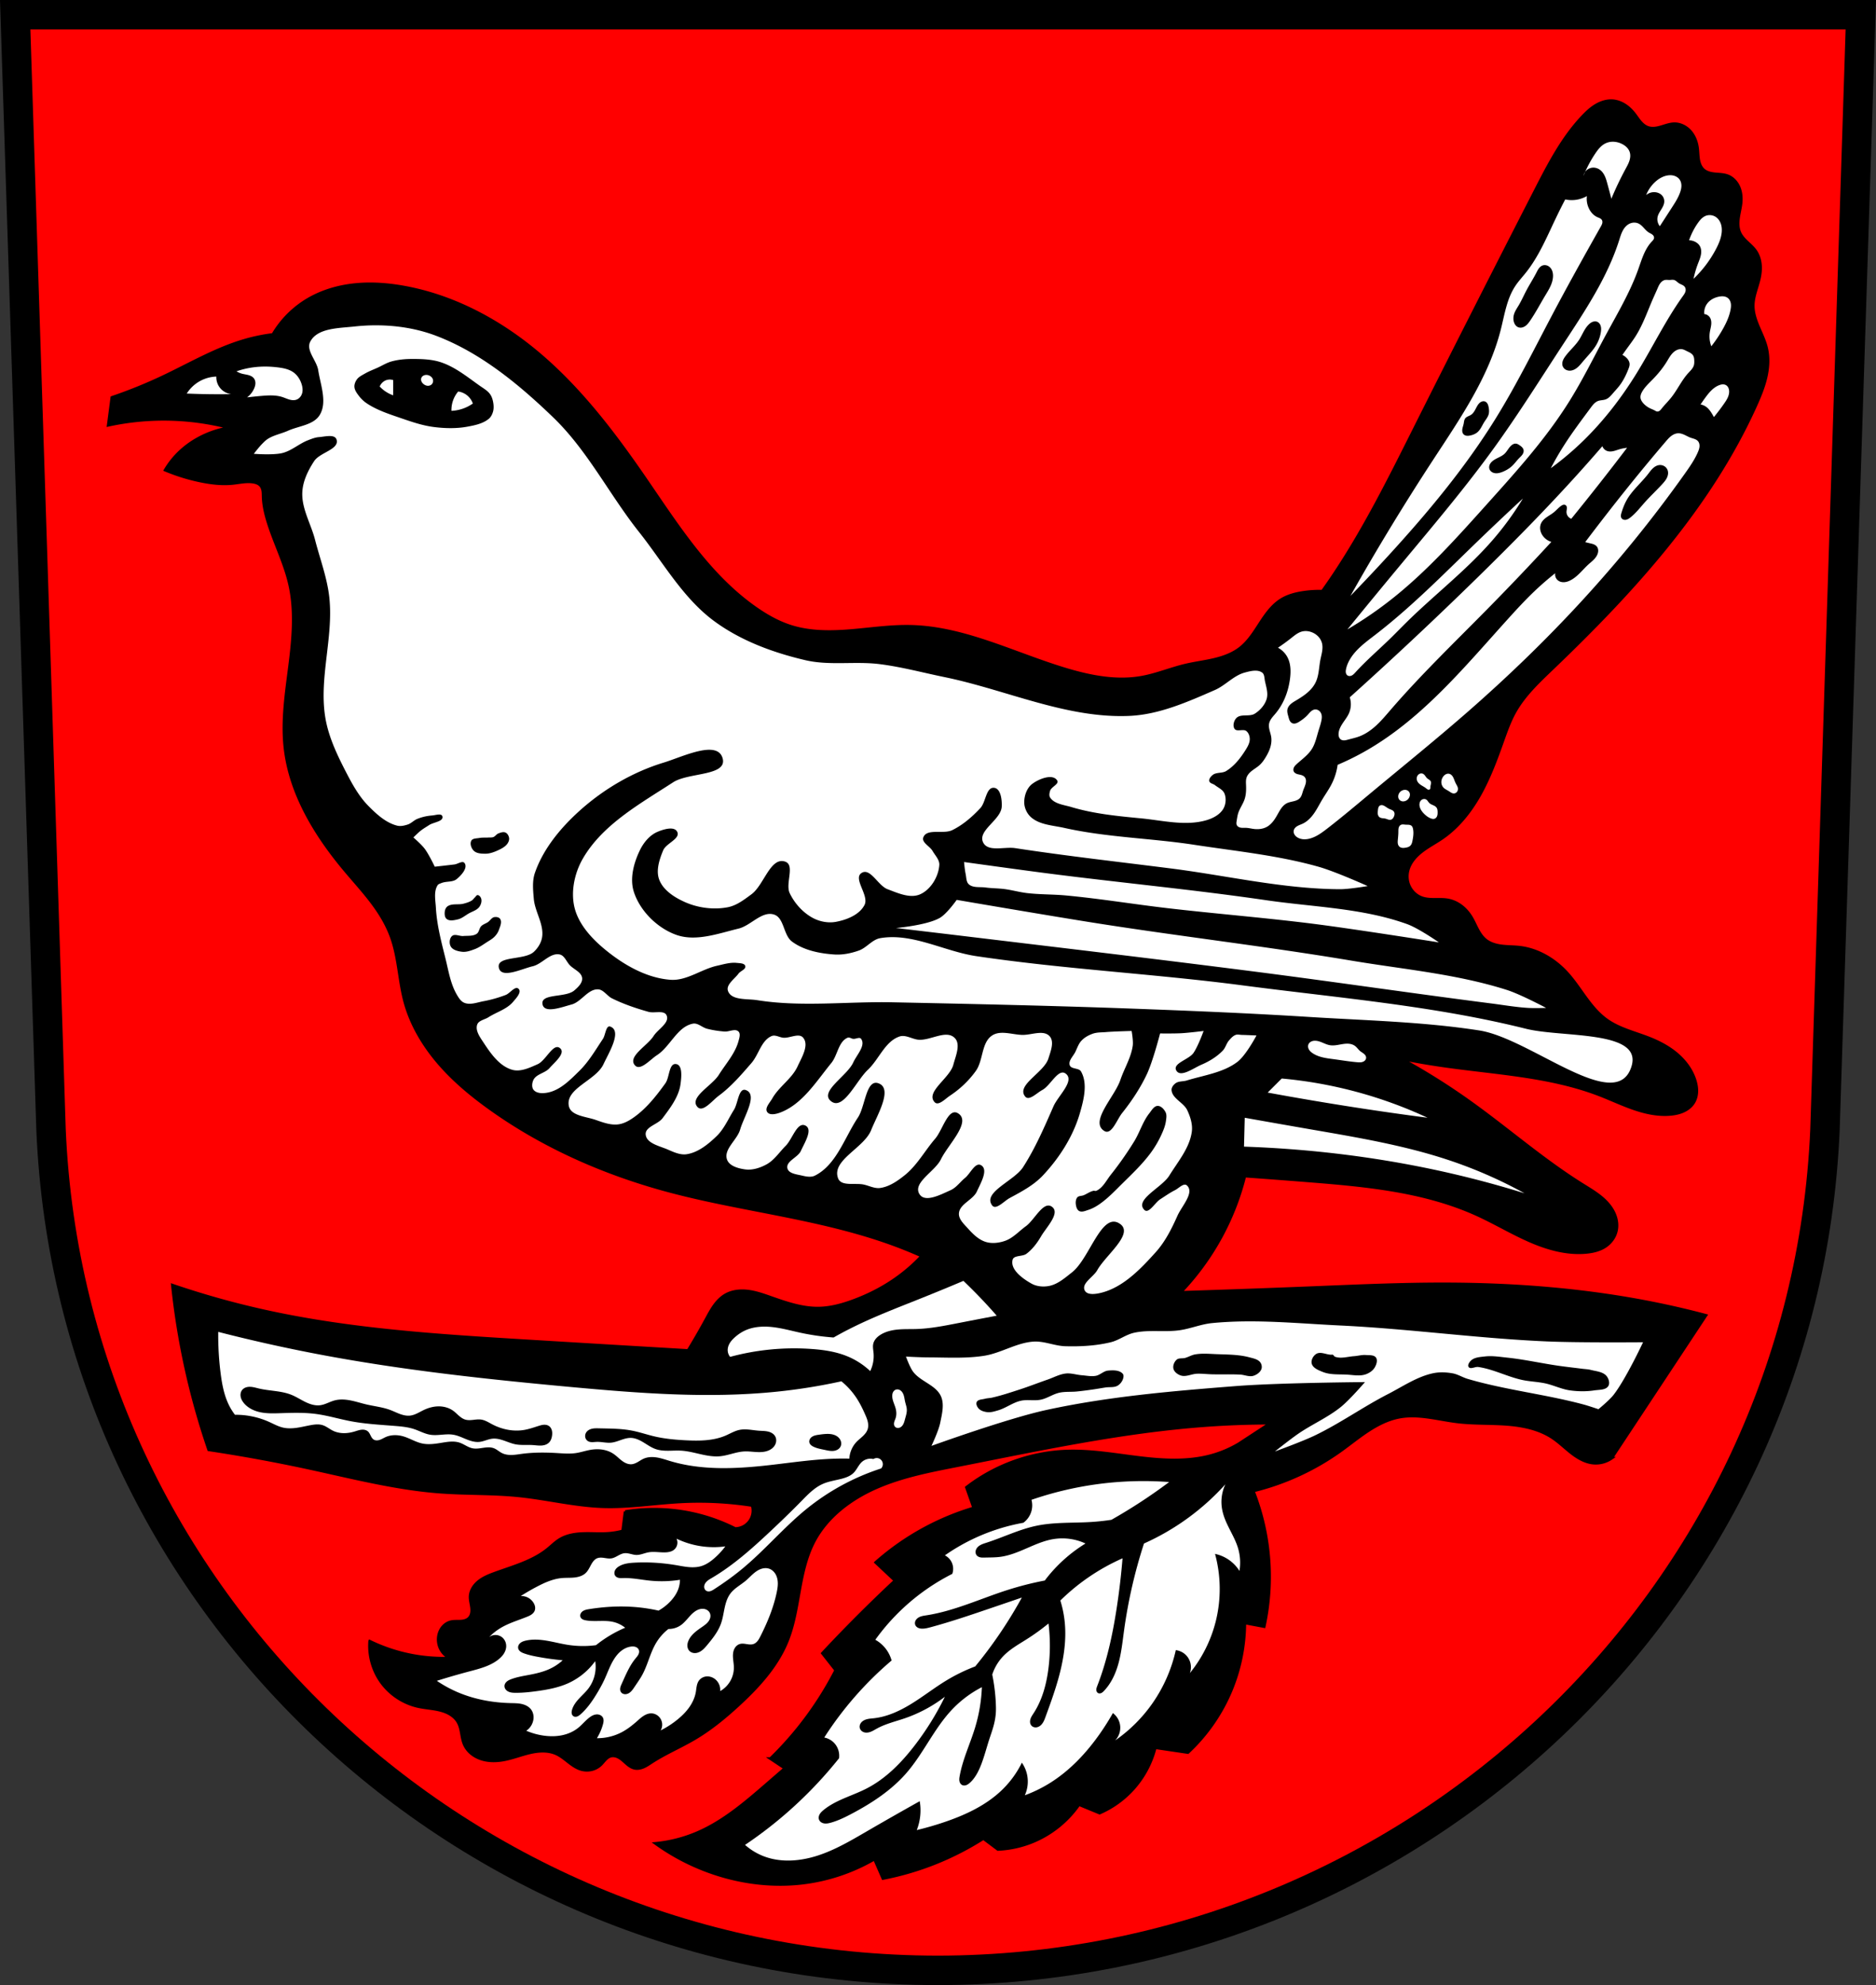<svg xmlns="http://www.w3.org/2000/svg" width="701.33" height="741.77" viewBox="0 0 701.334 741.769"><rect x="0" y="0" width="701.334" height="741.769" fill="#333333" stroke="none"/><g fill-rule="evenodd"><g stroke="#000"><path d="m5.681 5.498 13.398 416.62c7.415 175.25 153.92 314.05 331.59 314.14 177.51-.215 324.07-139.06 331.59-314.14l13.398-416.62h-344.98z" fill="red" stroke-width="11"/><path d="M281.201 562.56a128.811 128.811 0 0 0-26.699-1.358c-9.664.515-19.288 2.12-28.961 1.81-10.646-.341-21.08-2.992-31.676-4.073-9.616-.981-19.32-.663-28.961-1.358-16.837-1.213-33.28-5.489-49.777-9.05a596.376 596.376 0 0 0-37.11-6.788A278.906 278.906 0 0 1 64.441 480.2c11.711 4 23.654 7.331 35.749 9.955 31.629 6.864 64.08 8.899 96.39 10.86 20.21 1.227 40.42 2.434 60.64 3.62a262.513 262.513 0 0 0 6.788-11.765c.935-1.721 1.854-3.459 3-5.05 1.146-1.588 2.538-3.034 4.24-4 2.51-1.428 5.538-1.723 8.403-1.369 2.866.354 5.616 1.315 8.34 2.274 5.866 2.065 11.882 4.175 18.1 4.073 4.339-.071 8.595-1.225 12.671-2.715 5.591-2.045 10.952-4.745 15.838-8.145a63.137 63.137 0 0 0 9.955-8.598 164.731 164.731 0 0 0-9.955-4.073c-9.136-3.392-18.558-5.965-28.06-8.145-18.948-4.349-38.25-7.155-57.02-12.218-23.715-6.397-46.56-16.457-66.52-30.771-7.03-5.04-13.726-10.634-19.328-17.229-5.601-6.595-10.09-14.239-12.349-22.593-2.129-7.893-2.24-16.281-4.978-23.983-1.132-3.185-2.699-6.206-4.525-9.05-3.655-5.695-8.315-10.66-12.671-15.838-11.195-13.308-20.74-28.868-22.626-46.16-1.101-10.09.459-20.262 1.739-30.334 1.28-10.07 2.273-20.391.071-30.3a58.017 58.017 0 0 0-1.358-4.978c-1.995-6.277-4.83-12.264-6.788-18.553-.962-3.088-1.713-6.27-1.81-9.503-.021-.709-.011-1.422-.117-2.123-.106-.701-.337-1.401-.788-1.949a3.46 3.46 0 0 0-1.232-.921 5.925 5.925 0 0 0-1.483-.437c-2.541-.44-5.128.186-7.693.453-4.078.424-8.204-.069-12.218-.905a71.867 71.867 0 0 1-13.12-4.073 31.418 31.418 0 0 1 5.883-7.24 33.599 33.599 0 0 1 6.335-4.525 36.177 36.177 0 0 1 11.765-4.073 97.06 97.06 0 0 0-15.386-2.715 97.328 97.328 0 0 0-29.866 1.81l1.358-10.408a180.797 180.797 0 0 0 19.01-7.693c10.02-4.738 19.687-10.431 30.32-13.576a67.605 67.605 0 0 1 10.86-2.263 37.06 37.06 0 0 1 13.12-13.12c5.357-3.146 11.47-4.899 17.652-5.518 6.182-.62 12.44-.132 18.55.993 17.633 3.247 34.04 11.783 47.967 23.08 16.5 13.384 29.583 30.468 41.632 47.967 12.208 17.731 23.981 36.548 41.632 48.872 4.054 2.83 8.41 5.295 13.12 6.788 7.161 2.268 14.847 2.206 22.334 1.591s14.955-1.763 22.465-1.591c20.428.468 39.22 10.528 58.827 16.291 8.953 2.632 18.423 4.384 27.604 2.715 5.548-1.01 10.802-3.233 16.291-4.525 3.494-.822 7.07-1.263 10.564-2.081 3.495-.818 6.967-2.049 9.8-4.254 3.147-2.449 5.296-5.924 7.468-9.268 2.172-3.344 4.531-6.728 7.918-8.832 2.448-1.521 5.297-2.28 8.145-2.715a40.8 40.8 0 0 1 7.24-.453 245.102 245.102 0 0 0 4.073-5.883c11.629-17.339 20.958-36.09 30.32-54.755 14.942-29.787 30.05-59.49 45.25-89.15 4.999-9.754 10.11-19.647 17.648-27.604 1.513-1.597 3.134-3.121 5.03-4.238 1.894-1.118 4.092-1.813 6.285-1.644 1.634.126 3.213.728 4.588 1.618 1.376.891 2.554 2.063 3.557 3.36.729.943 1.37 1.955 2.145 2.861.775.906 1.709 1.718 2.833 2.116.8.284 1.667.346 2.513.272.846-.074 1.675-.279 2.49-.519 1.629-.48 3.254-1.106 4.952-1.11 2.274-.006 4.467 1.151 5.964 2.864 1.496 1.712 2.335 3.933 2.634 6.187.19 1.433.174 2.89.413 4.315.239 1.426.771 2.867 1.85 3.83.588.525 1.313.883 2.067 1.115.754.232 1.54.343 2.325.417 1.571.149 3.186.163 4.659.73 1.859.716 3.321 2.285 4.136 4.103.814 1.818 1.021 3.868.842 5.852-.172 1.908-.686 3.769-.957 5.665-.271 1.897-.283 3.901.505 5.648.619 1.372 1.685 2.487 2.779 3.521 1.093 1.034 2.245 2.031 3.104 3.266 1.028 1.479 1.593 3.251 1.771 5.04.178 1.792-.017 3.607-.414 5.364-.751 3.33-2.226 6.542-2.263 9.955-.03 2.784.907 5.485 1.99 8.05 1.083 2.565 2.333 5.082 2.988 7.788.883 3.649.642 7.503-.215 11.158-.857 3.655-2.312 7.141-3.858 10.563-17.16 37.959-45.921 69.4-76.02 98.2-5.2 4.974-10.539 9.998-14.03 16.291-1.904 3.434-3.207 7.162-4.525 10.86-2.43 6.82-4.955 13.645-8.494 19.96-3.54 6.316-8.16 12.147-14.13 16.241-2.435 1.669-5.073 3.037-7.421 4.826-2.348 1.789-4.445 4.099-5.25 6.939-.459 1.617-.473 3.364 0 4.978.716 2.443 2.595 4.536 4.978 5.43 1.567.588 3.275.665 4.949.664 1.674 0 3.363-.072 5.01.241 1.8.343 3.502 1.146 4.961 2.255 1.459 1.109 2.679 2.518 3.637 4.081.893 1.456 1.559 3.037 2.354 4.548.795 1.511 1.745 2.981 3.076 4.05 1.712 1.375 3.922 1.979 6.102 2.242 2.18.263 4.388.22 6.569.473 6.779.787 13.03 4.476 17.648 9.503 2.616 2.849 4.742 6.104 7.02 9.229 2.28 3.125 4.763 6.171 7.911 8.419 4.69 3.349 10.475 4.679 15.838 6.788 3.752 1.476 7.375 3.378 10.441 5.997 3.066 2.618 5.563 5.989 6.755 9.841.414 1.338.67 2.734.633 4.134-.037 1.4-.375 2.805-1.086 4.01-.854 1.449-2.217 2.557-3.735 3.28-1.518.723-3.189 1.081-4.863 1.245-4.638.455-9.311-.539-13.722-2.044s-8.629-3.518-12.977-5.196c-18.513-7.148-38.731-8.04-58.37-10.86a293.52 293.52 0 0 1-15.838-2.715 250.464 250.464 0 0 1 25.341 15.838c14.338 10.199 27.608 21.912 42.537 31.22 3.234 2.02 6.591 3.959 9.169 6.766 1.289 1.403 2.369 3.02 3.02 4.808.656 1.789.876 3.758.476 5.622-.512 2.39-2.044 4.518-4.073 5.883-2.12 1.426-4.696 2.026-7.24 2.263-7.249.674-14.501-1.393-21.17-4.312-6.669-2.919-12.933-6.694-19.556-9.716-19.563-8.926-41.464-10.97-62.9-12.671a3154.376 3154.376 0 0 0-23.983-1.81 96.873 96.873 0 0 1-9.05 23.08 97.109 97.109 0 0 1-14.933 20.363c16.746-.527 33.489-1.13 50.23-1.81 16.285-.661 32.574-1.395 48.872-1.358 26.1.06 52.24 2.109 77.83 7.24 6.53 1.31 13.02 2.819 19.458 4.525l-35.3 53.4a10.372 10.372 0 0 1-6.788 1.81c-3.047-.272-5.815-1.887-8.231-3.763-2.416-1.876-4.603-4.053-7.154-5.74-5.04-3.332-11.184-4.551-17.207-4.994-6.02-.443-12.09-.183-18.09-.888-7.252-.853-14.536-3.112-21.721-1.81-4.228.766-8.152 2.739-11.751 5.087s-6.926 5.085-10.422 7.583a94.802 94.802 0 0 1-32.581 14.933 87.77 87.77 0 0 1 5.883 26.25 87.776 87.776 0 0 1-1.81 24.436l-7.24-1.358a66.83 66.83 0 0 1-4.978 24.888 66.879 66.879 0 0 1-16.291 23.531l-12.218-1.81a36.504 36.504 0 0 1-9.05 16.291 36.396 36.396 0 0 1-11.765 8.145l-7.693-3.168a39.262 39.262 0 0 1-17.648 14.03 39.04 39.04 0 0 1-12.671 2.715l-5.43-4.073a107.754 107.754 0 0 1-37.559 14.933l-3.168-7.24a70.237 70.237 0 0 1-27.604 9.05c-9.231.998-18.635.138-27.604-2.263a82.077 82.077 0 0 1-26.699-12.671 52.242 52.242 0 0 0 15.838-4.073c9.676-4.196 17.821-11.196 25.794-18.1 2.263-1.96 4.526-3.921 6.788-5.883l-5.43-3.62a126.149 126.149 0 0 0 9.955-10.86 126.481 126.481 0 0 0 14.481-22.17l-4.978-6.335a564.738 564.738 0 0 1 27.151-27.151l-7.24-6.788a97.23 97.23 0 0 1 18.1-12.67 97.297 97.297 0 0 1 18.553-7.693l-2.715-7.693c10.817-8.376 24.336-13.205 38.01-13.576 8.872-.241 17.677 1.335 26.487 2.407 8.81 1.073 17.867 1.63 26.458-.597a41.912 41.912 0 0 0 10.86-4.525l11.765-7.693c-8.153.004-16.305.306-24.436.905-31.11 2.293-61.707 8.915-92.31 14.933-10.331 2.031-20.774 4.03-30.422 8.243-9.647 4.217-18.575 10.922-23.428 20.266-2.961 5.701-4.278 12.09-5.412 18.417-1.134 6.323-2.135 12.734-4.543 18.69-3.775 9.339-10.779 16.993-18.19 23.816-5.085 4.681-10.459 9.1-16.411 12.611-5.267 3.11-10.952 5.492-16.08 8.826-.966.628-1.917 1.292-2.971 1.759-1.053.467-2.235.728-3.365.504-.857-.17-1.639-.61-2.337-1.134-.698-.524-1.326-1.136-1.986-1.707-.661-.571-1.365-1.108-2.169-1.451-.803-.343-1.72-.479-2.558-.233-.78.229-1.433.765-1.991 1.355-.558.591-1.044 1.248-1.629 1.812a7.46 7.46 0 0 1-3.38 1.859 7.752 7.752 0 0 1-3.86-.049c-1.808-.489-3.376-1.602-4.856-2.751-1.479-1.149-2.936-2.369-4.647-3.132-3.044-1.357-6.569-1.12-9.814-.362-3.245.758-6.369 2.01-9.644 2.624-2.846.537-5.84.579-8.586-.338-1.373-.458-2.673-1.155-3.776-2.093-1.103-.937-2.01-2.118-2.571-3.452-.55-1.303-.766-2.718-1.018-4.11-.251-1.392-.551-2.803-1.245-4.04-.68-1.209-1.717-2.195-2.895-2.927-1.178-.732-2.495-1.219-3.839-1.561-2.688-.683-5.491-.795-8.199-1.395-5.396-1.196-10.325-4.395-13.615-8.837-3.29-4.442-4.914-10.09-4.486-15.599a63.12 63.12 0 0 0 16.743 5.43 63.044 63.044 0 0 0 13.12.905 7.856 7.856 0 0 1-3.5-3.606 7.863 7.863 0 0 1-.573-4.992c.251-1.155.773-2.258 1.554-3.145.78-.888 1.823-1.554 2.971-1.832 1.146-.278 2.345-.17 3.524-.221.589-.025 1.181-.092 1.744-.265.564-.172 1.102-.455 1.519-.872.499-.497.805-1.166.944-1.857.139-.69.12-1.404.036-2.104-.168-1.399-.595-2.778-.528-4.185.053-1.104.415-2.183.98-3.134.565-.95 1.328-1.775 2.189-2.467 1.723-1.385 3.807-2.234 5.882-2.997 6.878-2.531 14.217-4.436 19.911-9.05 1.502-1.218 2.874-2.614 4.525-3.62 2.63-1.603 5.787-2.105 8.865-2.206 3.078-.102 6.164.163 9.236-.056a29.365 29.365 0 0 0 5.43-.905l.905-7.24a67.669 67.669 0 0 1 28.06 1.358 67.313 67.313 0 0 1 13.12 4.978 6.715 6.715 0 0 0 3.447-.989 6.705 6.705 0 0 0 2.436-2.631 6.745 6.745 0 0 0 .453-4.978z"/></g><path d="M603.251 52.96a6.407 6.407 0 0 0-3.043.607c-1.663.803-2.846 2.335-3.871 3.871a46.522 46.522 0 0 0-3.758 6.832c.166-.238.349-.464.564-.658a3.83 3.83 0 0 1 2.184-.959c1.012-.096 2.049.23 2.861.842.776.585 1.346 1.411 1.758 2.291.412.88.676 1.821.934 2.758.524 1.902 1.03 3.809 1.516 5.721 1.602-3.846 3.4-7.61 5.385-11.273.51-.941 1.034-1.883 1.363-2.9.33-1.018.455-2.132.15-3.158-.215-.725-.638-1.379-1.172-1.914-.534-.535-1.176-.956-1.857-1.283a7.737 7.737 0 0 0-3.01-.775m-10.672 11.311a3.807 3.807 0 0 0-.617 1.412c.194-.476.407-.943.617-1.412m32.13 1.207a6.075 6.075 0 0 0-1.285.072c-1.715.275-3.277 1.192-4.568 2.354a13.284 13.284 0 0 0-3.461 4.984 4.6 4.6 0 0 1 4.01-.969c.671.162 1.311.483 1.801.969.619.613.977 1.484.969 2.355 0 1.065-.536 2.051-1.094 2.959-.558.908-1.174 1.814-1.398 2.855a4.17 4.17 0 0 0 .832 3.461l4.568-7.06c1.17-1.808 2.351-3.64 3.047-5.678.255-.747.442-1.524.453-2.313.011-.789-.164-1.593-.592-2.256-.465-.721-1.21-1.239-2.025-1.506a4.903 4.903 0 0 0-1.26-.229m-31.463 7.789a11.447 11.447 0 0 1-4.564 1.453 11.46 11.46 0 0 1-3.529-.207 220.582 220.582 0 0 0-3.527 7.05c-3.343 7-6.364 14.275-11.205 20.338-1.322 1.655-2.775 3.213-3.943 4.98-3.155 4.771-3.995 10.64-5.395 16.186-4.503 17.849-15.242 33.36-25.318 48.766a907.704 907.704 0 0 0-30.92 50.842 721.618 721.618 0 0 0 13.904-14.734c14.811-16.15 28.936-33.04 40.465-51.67 7.674-12.401 14.15-25.495 20.959-38.39 5.898-11.17 12.05-22.2 18.262-33.2.217-.385.438-.776.547-1.205.055-.214.08-.436.063-.656a1.45 1.45 0 0 0-.193-.629c-.172-.284-.451-.49-.746-.643-.295-.153-.61-.26-.914-.395-1.368-.608-2.439-1.777-3.113-3.113a8.388 8.388 0 0 1-.83-4.773m45.869 7.109a3.95 3.95 0 0 0-1.43.266c-.617.242-1.167.638-1.643 1.1-.476.462-.881.99-1.264 1.531a25.532 25.532 0 0 0-3.324 6.508 5.27 5.27 0 0 1 2.492.693c.544.311 1.035.726 1.385 1.246.33.491.527 1.066.607 1.652a5.69 5.69 0 0 1-.053 1.766c-.205 1.165-.685 2.262-1.107 3.367a36.758 36.758 0 0 0-1.662 5.676 42.972 42.972 0 0 0 8.445-11.215c.999-1.914 1.864-3.943 2.078-6.092.108-1.085.045-2.2-.305-3.232-.35-1.033-1-1.982-1.91-2.584a4.2 4.2 0 0 0-2.311-.682m-28.23 2.795a3.94 3.94 0 0 0-.521.047 4.42 4.42 0 0 0-1.91.809c-.886.646-1.531 1.578-2 2.568-.471.99-.782 2.046-1.113 3.092-4.513 14.256-13.04 26.832-21.23 39.35-8.381 12.813-16.516 25.8-25.477 38.21-10.532 14.592-22.17 28.345-33.684 42.18a3408.035 3408.035 0 0 0-21.23 25.758 146.461 146.461 0 0 0 17.268-11.889c12.833-10.263 23.832-22.594 34.816-34.816 11.01-12.249 22.13-24.533 30.854-38.5 5.079-8.131 9.302-16.761 13.871-25.19 4.267-7.871 8.866-15.623 11.883-24.05 1.32-3.687 2.412-7.632 5.1-10.48.193-.205.395-.404.557-.635.162-.231.284-.498.293-.779a1.268 1.268 0 0 0-.199-.701 1.997 1.997 0 0 0-.506-.535c-.394-.297-.857-.486-1.275-.746-.743-.462-1.326-1.136-1.922-1.777-.596-.641-1.237-1.274-2.041-1.619a3.676 3.676 0 0 0-1.531-.289m-33.385 15.887c.293.002.587.054.863.152.552.196 1.035.57 1.391 1.035.623.816.849 1.878.83 2.904-.024 1.32-.42 2.611-.971 3.811-.551 1.2-1.257 2.321-1.936 3.453-1.867 3.114-3.557 6.337-5.602 9.338-.531.78-1.103 1.559-1.883 2.09-.39.265-.83.466-1.295.547a2.46 2.46 0 0 1-1.389-.146 2.446 2.446 0 0 1-.893-.682 3.363 3.363 0 0 1-.559-.979c-.4-1.055-.355-2.249 0-3.32.371-1.119 1.053-2.102 1.658-3.113 1.08-1.806 1.924-3.741 2.906-5.602 1.186-2.246 2.575-4.381 3.734-6.641.276-.537.541-1.084.898-1.57.358-.486.82-.916 1.385-1.129.274-.103.566-.15.859-.148m47.914 5.482c-.412-.023-.835.054-1.252.063-.554.011-1.114-.098-1.66 0-.655.118-1.23.529-1.66 1.037-.562.664-.9 1.484-1.244 2.283-.539 1.251-1.114 2.486-1.66 3.734-2.049 4.685-3.707 9.579-6.434 13.904-.901 1.429-1.913 2.784-2.906 4.15-.7.962-1.391 1.93-2.074 2.904.718.341 1.36.841 1.867 1.453.442.534.788 1.176.83 1.867.039.642-.182 1.27-.414 1.869-.852 2.201-1.891 4.347-3.32 6.225-.773 1.015-1.652 1.944-2.49 2.906-.391.449-.775.907-1.211 1.313-.436.406-.93.76-1.488.969-.93.347-1.977.268-2.904.623-.58.222-1.086.607-1.521 1.049-.436.442-.806.943-1.176 1.441-3.336 4.505-6.718 8.983-9.754 13.695a113.282 113.282 0 0 0-5.188 8.924 112.267 112.267 0 0 0 11.621-9.754c7.861-7.561 14.595-16.25 20.336-25.523 5.947-9.606 10.857-19.864 17.432-29.05.247-.345.498-.691.693-1.068.195-.377.334-.79.344-1.215 0-.447-.13-.899-.414-1.244-.258-.314-.62-.525-.986-.701-.366-.176-.747-.326-1.09-.545-.318-.203-.594-.46-.889-.695-.294-.235-.614-.452-.979-.549a2.025 2.025 0 0 0-.408-.063m18.12 6.176a6.95 6.95 0 0 0-.863.111c-1.795.34-3.533 1.265-4.57 2.77a5.687 5.687 0 0 0-.969 3.738c.831.079 1.615.55 2.076 1.246.262.395.421.854.496 1.322a5.4 5.4 0 0 1 .019 1.42c-.1.943-.371 1.859-.516 2.797a10.45 10.45 0 0 0 .555 5.262 50.126 50.126 0 0 0 4.43-6.646c1.236-2.219 2.312-4.562 2.77-7.06.139-.758.221-1.538.098-2.299-.124-.76-.471-1.506-1.066-1.994-.449-.368-1.016-.572-1.592-.645a4.652 4.652 0 0 0-.867-.022m-47.27 9.365a2.05 2.05 0 0 1 .809.139c.34.136.637.37.865.656.228.287.389.624.488.977.199.705.157 1.455.051 2.18a13.477 13.477 0 0 1-1.705 4.816c-1.32 2.264-3.23 4.112-4.916 6.119-.648.772-1.27 1.574-2.029 2.236-.76.662-1.682 1.184-2.686 1.275a3.123 3.123 0 0 1-1.727-.324 2.56 2.56 0 0 1-1.184-1.281c-.257-.638-.214-1.369.002-2.02.216-.653.593-1.238 1-1.791 1.582-2.141 3.674-3.883 5.117-6.119.626-.971 1.119-2.02 1.676-3.03.557-1.012 1.187-2 2.035-2.787.406-.376.866-.703 1.387-.889.261-.093.538-.147.814-.152m-456.14 1.463a74.165 74.165 0 0 0-7.652.445c-5.771.636-13.77.508-16.477 5.645-1.726 3.276 2.407 7.05 2.973 10.705.848 5.489 3.429 11.874.594 16.65-2.263 3.812-7.849 4.131-11.893 5.947-2.435 1.093-5.158 1.58-7.434 2.975-.898.55-1.643 1.328-2.379 2.082-1.082 1.108-2.975 3.566-2.975 3.566s7.243.571 10.705-.297c3.44-.863 6.211-3.472 9.516-4.758 1.345-.523 2.723-1.087 4.162-1.189 2.195-.157 5.859-1.199 6.543.893 1.198 3.665-6.196 4.816-8.326 8.03-2.288 3.452-4.24 7.46-4.461 11.596-.328 6.146 3.228 11.88 4.758 17.842 1.852 7.218 4.576 14.295 5.352 21.707 1.559 14.893-3.983 30.13-1.486 44.898 1.24 7.332 4.602 14.215 8.03 20.814 2.225 4.284 4.661 8.602 8.05 12.04 3.048 3.083 6.522 6.292 10.725 7.357 1.298.329 2.722 0 3.994-.42 1.313-.433 2.29-1.59 3.574-2.102a18.368 18.368 0 0 1 5.467-1.262c1.305-.092 3.591-.933 3.91.336.481 1.916-3.312 2.151-4.961 3.238-1.055.696-2.161 1.32-3.154 2.102-.974.767-2.732 2.523-2.732 2.523s3.01 2.626 4.205 4.205c1.555 2.05 3.783 6.729 3.783 6.729s4.909-.538 7.359-.842c1.263-.156 3.043-1.538 3.785-.504 1.294 1.803-1.222 4.57-2.943 5.971-1.516 1.234-3.867.736-5.678 1.473-.523.213-1.169.364-1.471.842-1.501 2.377-.788 5.603-.631 8.41.359 6.409 2.02 12.694 3.574 18.922 1.139 4.559 1.857 9.387 4.205 13.457.714 1.237 1.568 2.638 2.9 3.154 2.244.87 4.825-.197 7.191-.631 2.794-.512 5.544-1.311 8.201-2.313 1.672-.63 3.546-3.549 4.836-2.313 1.293 1.24-.947 3.58-2.113 4.939-2.341 2.729-6.131 3.759-9.158 5.699-1.414.906-3.675 1.181-4.205 2.775-.756 2.276 1.123 4.764 2.439 6.77 2.693 4.104 5.99 8.793 10.723 10.09 3.115.856 6.508-.797 9.463-2.104 3.137-1.387 5.845-8.206 8.41-5.93 2.097 1.861-2.156 5.288-3.996 7.402-1.633 1.876-4.925 2.177-6.01 4.414-.551 1.135-.715 2.843.125 3.785 1.274 1.427 3.816 1.284 5.678.842 4.503-1.069 8.05-4.754 11.354-7.99 3.547-3.47 6.07-7.86 8.83-11.984.993-1.484 1.105-5.217 2.775-4.584 4.45 1.688-.554 9.731-2.564 14.04-2.86 6.136-14.304 9.01-12.951 15.643.75 3.68 6.464 3.931 10.01 5.174 2.698.946 5.572 2.023 8.41 1.682 2.304-.277 4.438-1.571 6.309-2.943 4.519-3.317 8.08-7.858 11.354-12.406 1.602-2.225 1.28-7.579 3.994-7.191 2.505.358 2.01 4.894 1.682 7.402-.625 4.787-3.833 8.962-6.727 12.826-1.753 2.341-6.564 3.184-6.309 6.098.295 3.369 5.316 4.31 8.41 5.676 2.177.961 4.587 2.044 6.939 1.682 4.289-.66 8.01-3.72 11.143-6.727 2.845-2.734 4.416-6.543 6.518-9.883 1.524-2.421 1.72-8.317 4.416-7.359 4.67 1.658-.744 9.952-2.102 14.719-1.119 3.93-6.246 7.361-4.922 11.227.838 2.445 4.251 3.36 6.813 3.701 2.713.362 5.59-.577 7.99-1.893 2.912-1.596 4.793-4.597 7.148-6.938 2.496-2.48 4.28-9.149 7.402-7.527 2.833 1.471-.423 6.503-1.725 9.418-1.12 2.509-5.658 3.841-5.05 6.52.453 1.986 3.484 2.264 5.467 2.732 1.569.37 3.396.725 4.836 0 8.04-4.05 11.06-14.217 16.06-21.697 2.766-4.134 3.02-14.484 7.695-12.785 5.534 2.01-.562 11.978-2.732 17.451-2.692 6.787-14.988 11.268-12.363 18.08 1.187 3.081 6.407 1.594 9.629 2.314 2.026.453 4.04 1.549 6.098 1.262 3.446-.482 6.544-2.651 9.252-4.836 4.585-3.7 7.461-9.123 11.311-13.584 2.776-3.217 4.855-11.694 8.496-9.504 5.237 3.15-3.686 11.699-6.35 17.199-2.227 4.598-10.774 8.795-7.99 13.08 2.118 3.26 8.01.058 11.564-1.514 2.183-.965 3.618-3.115 5.467-4.625 1.963-1.604 3.784-5.994 5.971-4.711 2.84 1.666-.206 6.752-1.557 9.756-1.45 3.225-6.46 4.676-6.729 8.201-.167 2.193 1.897 4.04 3.365 5.678 1.872 2.087 4.04 4.237 6.729 5.04 2.286.688 4.895.366 7.148-.42 2.993-1.044 5.208-3.614 7.779-5.467 3.294-2.373 6.558-9.678 9.799-7.232 3.13 2.362-2.146 7.63-4.121 11.02-1.428 2.45-3.198 4.817-5.467 6.518-1.507 1.129-4.722.444-5.174 2.271-.907 3.67 3.769 7.02 7.07 8.871 1.971 1.106 4.515 1.309 6.727.842 3.199-.675 5.838-3.03 8.412-5.05 6.697-5.241 11.08-23.03 17.998-18.08 5.214 3.733-5.417 11.64-8.537 17.242-1.446 2.596-5.981 4.882-4.711 7.568.919 1.943 4.314 1.387 6.393.842 8.136-2.132 14.563-8.884 20.19-15.14 3.534-3.931 5.957-8.799 8.115-13.625 1.607-3.594 6.413-8.585 3.533-11.27-1.179-1.099-3.058 1.046-4.5 1.766-1.915.955-3.661 2.217-5.467 3.365-2.024 1.288-4.362 5.69-6.01 3.951-3.64-3.832 6.599-8.287 9.377-12.783 3.229-5.227 7.596-10.311 8.412-16.4.361-2.698-.538-5.519-1.684-7.988-1.345-2.9-5.674-4.381-5.887-7.57-.065-.972.694-1.939 1.473-2.523 1.156-.867 2.824-.626 4.205-1.051 6.422-1.974 13.565-2.884 18.922-6.939 3.241-2.454 7.15-9.881 7.15-9.881s-3.644-.176-5.467-.211c-.771-.015-1.59-.262-2.314 0-1.029.373-1.806 1.275-2.521 2.104-.966 1.119-1.287 2.72-2.314 3.783-2.216 2.292-5.056 4.01-7.988 5.258-2.949 1.259-7.814 4.943-9.379 2.145-1.495-2.673 4.696-4.04 6.436-6.561 1.71-2.478 3.783-8.199 3.783-8.199s-5.512.685-8.283.84c-2.659.149-7.99.084-7.99.084s-2.679 10.427-4.963 15.266c-2.448 5.187-5.673 10.02-9.25 14.508-1.953 2.449-3.919 8.299-6.604 6.686-5.715-3.435 3.846-12.772 5.973-19.09 1.45-4.307 4.01-8.323 4.625-12.826.245-1.811-.42-5.467-.42-5.467s-6.456.157-9.672.422c-1.618.133-3.302.055-4.836.588-1.551.539-3.07 1.38-4.205 2.566-1.106 1.156-1.62 2.764-2.314 4.205-.791 1.642-2.703 3.325-2.102 5.04.528 1.51 3.41.925 4.205 2.313 2.58 4.501 1.022 10.577-.42 15.561-2.516 8.694-7.67 16.751-13.877 23.338-3.426 3.636-8.01 6.03-12.406 8.41-2.072 1.122-5.103 4.619-6.518 2.734-3.68-4.902 8.247-9.144 11.564-14.299 4.58-7.116 7.956-14.956 11.354-22.707 1.745-3.982 8.05-9.514 4.625-12.195-2.816-2.206-5.666 4.428-8.83 6.098-2.01 1.058-4.897 4.181-6.35 2.439-3.554-4.261 7.01-8.917 8.662-14.215.825-2.654 2.322-6.26.463-8.326-2.263-2.514-6.753-.451-10.135-.504-3.785-.059-8.185-1.86-11.354.211-4.069 2.66-3.275 9.289-6.098 13.246-2.59 3.632-5.948 6.795-9.672 9.252-1.73 1.141-4.297 3.946-5.719 2.438-3.577-3.796 5.658-8.957 6.98-14 .847-3.231 2.866-7.648.504-10.01-3.156-3.156-8.916.934-13.371.674-2.441-.143-4.914-1.993-7.234-1.221-5.437 1.81-7.68 8.526-11.857 12.449-4.403 4.134-9.261 15.541-13.877 11.646-4.245-3.581 6.118-9.322 8.41-14.381 1.281-2.826 4.758-6.313 2.943-8.83-.574-.796-1.967.097-2.943 0-.711-.07-1.445-.701-2.104-.422-3.455 1.463-3.723 6.558-6.098 9.463-5.564 6.808-10.697 15.205-18.881 18.418-1.579.62-4.139 1.279-5.088-.127-1-1.489 1.01-3.48 1.893-5.04 2.5-4.433 7.335-7.36 9.461-11.984 1.522-3.309 4.418-7.912 2.104-10.725-1.559-1.894-4.913.174-7.359 0-1.483-.105-3.042-1.2-4.416-.631-3.885 1.609-4.813 6.917-7.568 10.09-3.767 4.343-7.567 8.786-12.195 12.195-2.423 1.785-5.975 6.44-7.99 4.205-3.215-3.566 5.448-7.913 7.99-11.986 2.578-4.13 6.089-7.916 7.359-12.615.311-1.15.842-2.732 0-3.574-1.239-1.239-3.511.14-5.258 0-2.194-.176-4.387-.5-6.518-1.051-1.803-.466-3.426-2.238-5.256-1.893-5.857 1.106-8.454 8.536-13.457 11.775-2.538 1.643-6.257 6.06-8.242 3.783-2.84-3.261 4.659-7.285 6.98-10.934 1.63-2.563 6.075-4.904 4.879-7.695-.906-2.115-4.557-.721-6.771-1.346-4.674-1.318-9.318-2.882-13.666-5.04-1.863-.926-3.176-3.315-5.256-3.365-3.798-.091-6.21 4.706-9.883 5.678-3.483.922-10.07 3.484-10.807-.043-.88-4.228 8.58-2.401 11.857-5.213 1.387-1.19 3.123-2.808 2.943-4.627-.219-2.22-3.087-3.22-4.625-4.836-1.265-1.329-1.987-3.63-3.785-3.994-3.599-.73-6.517 3.573-10.09 4.414-4.098.965-11.61 4.72-12.615.631-1.143-4.647 9.516-2.77 13.04-6.01 1.551-1.429 2.796-3.425 3.111-5.51.732-4.836-2.695-9.466-3.111-14.34-.274-3.215-.635-6.622.42-9.672 3.104-8.97 9.565-16.769 16.611-23.13 8.996-8.12 19.946-14.553 31.539-18.08 7.04-2.145 20.14-8.671 22.04-1.555 1.758 6.617-12.76 5.188-18.504 8.914-12.382 8.03-26.453 15.799-33.809 28.596-3.01 5.245-4.468 11.966-3.154 17.871 1.377 6.188 6.082 11.482 10.934 15.561 7.06 5.931 15.829 11.1 25.02 11.773 6.06.447 11.519-3.946 17.451-5.256 2.42-.534 4.896-1.317 7.359-1.051 1.116.121 2.886.086 3.154 1.176.302 1.224-1.777 1.803-2.523 2.818-1.508 2.051-4.824 4.184-3.912 6.561 1.356 3.535 7.111 2.767 10.85 3.363 16.682 2.662 33.783.444 50.672.799 29.37.617 58.743 1.241 88.1 2.313 22.507.821 45.01 1.739 67.49 3.154 21.261 1.338 42.658 1.785 63.709 5.05 19.27 2.986 51.54 31.97 56.98 13.246 3.9-13.409-25.981-10.493-39.529-13.877-34.601-8.642-70.4-11.545-105.76-16.189-33.14-4.352-66.6-6.03-99.66-10.934-12.06-1.787-23.938-8.79-35.955-6.729-3.03.52-5.09 3.595-7.99 4.625-2.942 1.045-6.135 1.691-9.25 1.473-5.485-.384-11.36-1.552-15.77-4.836-3.243-2.415-2.869-8.889-6.729-10.09-4.535-1.415-8.63 4.137-13.246 5.258-7.597 1.845-15.987 4.968-23.34 2.313-7.04-2.542-13.44-8.869-15.77-15.98-1.654-5.05-.034-11 2.313-15.77 1.379-2.801 3.644-5.509 6.52-6.727 2.259-.957 6.268-2.197 7.359 0 1.291 2.598-4.152 4.255-5.258 6.938-1.402 3.4-2.768 7.493-1.471 10.934 1.508 3.998 5.765 6.681 9.672 8.41 4.905 2.171 10.713 2.914 15.979 1.893 3.295-.639 6.13-2.846 8.832-4.836 4.71-3.468 7.083-14.09 12.615-12.195 3.75 1.286-.029 8.199 1.682 11.775 1.818 3.803 4.912 7.248 8.621 9.25 2.565 1.384 5.754 1.998 8.621 1.473 4.079-.748 8.823-2.622 10.723-6.309 1.837-3.565-4.474-9.895-1.051-11.984 3.253-1.985 6.103 4.761 9.672 6.098 3.853 1.442 8.435 3.566 12.193 1.893 3.978-1.771 6.864-6.589 7.15-10.934.128-1.939-1.555-3.571-2.523-5.256-1.021-1.776-4.182-3.174-3.449-5.088 1.327-3.467 7.473-1.062 10.809-2.691 4-1.955 7.474-4.986 10.512-8.242 2.079-2.229 2.099-7.885 5.131-7.57 2.501.26 2.969 4.468 2.859 6.98-.22 5.04-9.182 8.936-6.939 13.457 1.803 3.633 7.977 1.489 11.986 2.102 19.284 2.948 38.678 5.119 58.03 7.57 21.09 2.671 42.03 7.674 63.29 7.779 3.498.017 10.43-1.178 10.43-1.178s-12.07-5.445-18.42-7.232c-15.14-4.262-30.92-5.819-46.47-8.199-16.14-2.471-32.639-2.74-48.57-6.309-4.239-.95-9.153-1.113-12.404-3.994-1.502-1.331-2.492-3.46-2.523-5.467-.039-2.512.949-5.411 2.943-6.939 2.505-1.92 7.725-3.99 9.379-1.303.813 1.321-2.188 2.345-2.65 3.826-.251.803-.457 1.817 0 2.523 1.577 2.439 5.165 2.739 7.947 3.574 8.378 2.516 17.196 3.375 25.904 4.205 8.153.777 16.694 2.998 24.559.715 2.453-.712 5.069-2.079 6.35-4.289.952-1.642 1.136-3.921.42-5.678-.6-1.471-2.326-2.171-3.574-3.154-.672-.529-1.906-.638-2.102-1.471-.201-.855.578-1.762 1.262-2.313 1.365-1.099 3.551-.558 5.04-1.473 2.875-1.76 5.114-4.525 6.939-7.359.902-1.401 1.906-2.959 1.893-4.625-.009-1.067-.43-2.275-1.262-2.943-1.168-.939-3.554.384-4.416-.842-.776-1.103-.283-3 .631-3.994 1.613-1.75 4.929-.408 6.939-1.682 1.979-1.253 3.738-3.224 4.414-5.467.651-2.157-.167-4.524-.631-6.729-.228-1.084-.152-2.506-1.051-3.154-1.763-1.27-4.421-.568-6.518 0-4.154 1.126-7.201 4.796-11.145 6.518-10.201 4.453-20.839 9.187-31.959 9.672-23.538 1.026-46.1-9.78-69.18-14.508-8.05-1.65-16.02-3.81-24.18-4.836-9.192-1.157-18.732.635-27.754-1.471-12.11-2.826-24.287-7.31-34.27-14.719-11.624-8.625-18.963-21.886-27.965-33.22-11.05-13.918-19.17-30.339-31.959-42.684-12.896-12.45-27.372-24.398-44.15-30.697-7.13-2.676-14.918-3.855-22.625-3.809m488.31 8.887a3.603 3.603 0 0 0-1.549.336c-.878.399-1.596 1.089-2.182 1.855-.586.766-1.053 1.615-1.557 2.438-1.48 2.414-3.284 4.62-5.262 6.646-1.446 1.481-3.01 2.898-4.02 4.707-.1.18-.195.365-.277.555-.245.565-.378 1.192-.277 1.799.102.618.437 1.175.83 1.662.773.956 1.791 1.701 2.908 2.215.507.233 1.036.422 1.523.693.155.086.306.181.465.26.159.078.327.139.504.154.173.015.349-.013.512-.074.163-.061.313-.155.449-.264.272-.217.484-.497.701-.77 1.142-1.433 2.46-2.719 3.6-4.154 2.312-2.911 3.861-6.395 6.369-9.139.406-.444.836-.867 1.213-1.336.377-.469.703-.991.865-1.57.15-.537.155-1.104.139-1.662-.019-.668-.075-1.365-.416-1.939-.249-.419-.635-.741-1.051-.996-.416-.255-.865-.448-1.303-.664-.54-.266-1.073-.572-1.662-.693a2.933 2.933 0 0 0-.527-.059m-474.55 3.682c3.749-.015 7.625.087 11.17 1.307 5.261 1.811 9.719 5.459 14.26 8.674 1.378.976 2.947 1.829 3.92 3.209.679.963 1.01 2.162 1.189 3.326.163 1.058.182 2.182-.119 3.209-.285.971-.767 1.967-1.545 2.615-2.205 1.837-5.257 2.452-8.08 2.969-4.091.748-8.35.641-12.477.119-4.108-.52-8.09-1.858-12-3.207-4.396-1.515-8.93-2.939-12.832-5.467a12.574 12.574 0 0 1-3.209-2.971c-.744-.992-1.576-2.089-1.664-3.326-.071-1 .357-2.044.951-2.852.723-.983 1.917-1.525 2.971-2.141 1.545-.903 3.244-1.513 4.871-2.258 1.66-.76 3.233-1.761 4.99-2.256 2.459-.693 5.05-.941 7.605-.951m-54.24 2.846a34.17 34.17 0 0 0-4.545.23 32.183 32.183 0 0 0-6.676 1.533 7.364 7.364 0 0 0 1.969.875c.817.227 1.668.314 2.484.541.408.114.81.262 1.176.477.366.214.695.496.938.844.371.532.519 1.201.49 1.85-.029.648-.226 1.28-.49 1.873a8.336 8.336 0 0 1-2.627 3.283 169.45 169.45 0 0 1 5.365-.547c2.64-.227 5.362-.384 7.881.438.847.276 1.658.659 2.514.908.856.249 1.785.359 2.631.078a3.243 3.243 0 0 0 1.391-.932c.374-.422.644-.934.799-1.477.327-1.142.15-2.375-.219-3.504-.546-1.673-1.534-3.232-2.955-4.27-1.601-1.169-3.619-1.6-5.584-1.861a38.93 38.93 0 0 0-4.541-.34m59.672 3.119c-.17.004-.34.028-.506.068a2.062 2.062 0 0 0-.797.383 1.63 1.63 0 0 0-.518.711c-.139.387-.108.823.043 1.205.15.382.415.714.725.984.423.369.946.635 1.504.695.558.061 1.147-.098 1.561-.477.282-.258.473-.609.547-.984a1.93 1.93 0 0 0-.109-1.096c-.19-.462-.556-.837-.984-1.094a2.738 2.738 0 0 0-1.465-.396m-78.45.615a13.67 13.67 0 0 0-6.787 2.08 13.656 13.656 0 0 0-4.268 4.27 287.738 287.738 0 0 0 16.643.219 6.438 6.438 0 0 1-4.707-3.066 6.376 6.376 0 0 1-.877-3.502m64.859 1.113c-.427 0-.852.066-1.258.199a4.1 4.1 0 0 0-2.518 2.408 12.446 12.446 0 0 0 5.036 3.285v-5.693a4.049 4.049 0 0 0-1.26-.199m498.26 1.809c-.454.019-.899.141-1.322.307-1.05.41-1.985 1.08-2.799 1.859-.814.779-1.515 1.668-2.188 2.572a59.117 59.117 0 0 0-1.938 2.768c.802.14 1.568.477 2.215.971.732.559 1.299 1.304 1.801 2.076.35.538.673 1.093.969 1.662a79.015 79.015 0 0 0 3.877-5.123c.503-.724.997-1.463 1.348-2.271.351-.809.556-1.7.453-2.576a3.072 3.072 0 0 0-.332-1.1 2.192 2.192 0 0 0-.775-.838c-.389-.236-.854-.326-1.309-.307m-472.7 2.66a10.642 10.642 0 0 0-2.08 3.832 10.642 10.642 0 0 0-.438 3.393 15.154 15.154 0 0 0 4.707-.984 15.156 15.156 0 0 0 3.285-1.752 6.794 6.794 0 0 0-2.299-3.174 6.795 6.795 0 0 0-3.176-1.314m383.11 3.65c.294-.035.599 0 .869.123.383.173.676.506.869.879.194.372.295.785.375 1.197.172.891.247 1.824 0 2.697-.305 1.078-1.064 1.956-1.66 2.904-.4.637-.731 1.315-1.109 1.965-.379.65-.812 1.28-1.381 1.771-.757.654-1.719 1.033-2.697 1.244-.43.093-.872.156-1.309.109-.437-.047-.872-.212-1.182-.523a1.835 1.835 0 0 1-.473-.904 2.916 2.916 0 0 1-.021-1.029c.095-.683.357-1.334.494-2.01.073-.358.11-.722.189-1.078.08-.356.207-.71.434-.996.253-.319.613-.532.98-.707.367-.175.75-.322 1.094-.539.615-.389 1.069-.988 1.438-1.615s.667-1.295 1.053-1.912c.314-.502.697-.979 1.205-1.283a2.12 2.12 0 0 1 .832-.293m73.08 11.951c-.981.004-1.924.432-2.707 1.023-.783.592-1.429 1.344-2.066 2.09-8.273 9.686-16.286 19.595-24.07 29.676a867.805 867.805 0 0 0-6.02 7.885c.55.152 1.104.291 1.66.416.493.111.993.21 1.465.393.472.183.919.455 1.232.852.248.314.403.697.467 1.092.063.395.038.801-.051 1.191-.21.928-.766 1.744-1.418 2.438-.652.693-1.404 1.282-2.109 1.92-1.132 1.024-2.142 2.174-3.225 3.25-1.083 1.076-2.256 2.088-3.623 2.768-.719.357-1.498.62-2.301.658-.802.038-1.633-.164-2.266-.658a2.826 2.826 0 0 1-.893-1.205 2.822 2.822 0 0 1-.145-1.492 109.917 109.917 0 0 0-7.887 6.848c-3.255 3.11-6.315 6.418-9.338 9.754-16.273 17.96-31.963 37.21-52.916 49.39a99.833 99.833 0 0 1-11.205 5.604 22.558 22.558 0 0 1-2.283 7.262c-1.036 2.02-2.368 3.863-3.527 5.811-.998 1.676-1.868 3.432-2.984 5.03-1.116 1.6-2.514 3.063-4.279 3.893-.651.306-1.346.523-1.969.885a3.453 3.453 0 0 0-.844.666c-.24.268-.425.589-.508.939-.126.533-.003 1.107.275 1.578.279.471.704.845 1.178 1.119.647.375 1.387.574 2.133.627a7.29 7.29 0 0 0 2.225-.211c2.488-.602 4.615-2.172 6.641-3.736 5.369-4.148 10.557-8.524 15.771-12.865 12.341-10.273 24.848-20.352 36.938-30.92 14.665-12.82 28.71-26.357 41.918-40.674 14.08-15.264 27.21-31.412 39.22-48.35 1.781-2.511 3.55-5.06 4.773-7.885.291-.672.552-1.371.607-2.102a3.176 3.176 0 0 0-.094-1.09 2.359 2.359 0 0 0-.514-.959c-.336-.372-.795-.613-1.266-.787-.47-.174-.961-.29-1.434-.459-.769-.274-1.479-.685-2.219-1.031-.739-.346-1.529-.633-2.346-.629m-60.84 3.867c.279.013.553.099.805.219s.485.276.715.436c.311.216.618.443.875.721.257.278.464.61.543.98.065.303.042.622-.043.92a2.852 2.852 0 0 1-.404.832c-.352.51-.824.925-1.256 1.369-.888.912-1.627 1.964-2.553 2.838-1.056.998-2.335 1.746-3.689 2.271-.543.211-1.103.388-1.682.459-.579.071-1.178.033-1.723-.176a2.577 2.577 0 0 1-.873-.549 2.125 2.125 0 0 1-.547-.871c-.184-.582-.08-1.231.201-1.773.281-.542.726-.986 1.219-1.348.669-.491 1.427-.841 2.17-1.211.743-.37 1.484-.771 2.086-1.342.497-.471.883-1.045 1.275-1.605.392-.561.8-1.121 1.328-1.557.219-.181.461-.34.723-.451.262-.111.546-.175.83-.162m32.397.961a604.344 604.344 0 0 1-8.938 10.129c-12.14 13.453-24.878 26.356-37.834 39.03a1547.198 1547.198 0 0 1-47.664 44.686 8.397 8.397 0 0 1-.297 5.957c-.572 1.291-1.461 2.411-2.248 3.584-.787 1.173-1.493 2.457-1.625 3.863-.042.445-.024.901.113 1.326.138.425.402.817.779 1.057.389.247.87.317 1.33.283.46-.034.907-.163 1.352-.283 1.397-.377 2.818-.682 4.172-1.191 2.401-.904 4.528-2.427 6.408-4.172 1.88-1.745 3.533-3.716 5.209-5.658 11.241-13.03 23.657-24.99 35.748-37.24a1021.746 1021.746 0 0 0 24.428-25.619 6.063 6.063 0 0 1-3.275-2.383 5.284 5.284 0 0 1-.875-2.164 4.226 4.226 0 0 1 .277-2.305c.426-.982 1.246-1.74 2.117-2.361.871-.622 1.817-1.137 2.65-1.809.932-.75 1.71-1.686 2.682-2.385.263-.189.543-.362.857-.439.157-.039.322-.053.482-.031a.98.98 0 0 1 .447.174c.17.124.292.307.361.506.07.199.09.413.084.623-.013.421-.13.833-.148 1.254a2.742 2.742 0 0 0 .455 1.633c.319.478.792.852 1.332 1.049a1008.19 1008.19 0 0 0 10.725-13.406 983.272 983.272 0 0 0 10.129-13.11 15.63 15.63 0 0 0-2.979.596c-.733.222-1.452.499-2.201.658-.749.159-1.546.194-2.268-.063a2.98 2.98 0 0 1-1.787-1.787m21.799 7.04c.497.033.987.187 1.408.453.562.354.999.905 1.209 1.535.151.454.186.945.127 1.42a4.457 4.457 0 0 1-.416 1.369c-.414.863-1.049 1.599-1.693 2.307-2.112 2.319-4.419 4.455-6.51 6.793-1.738 1.943-3.339 4.04-5.379 5.662-.504.401-1.055.782-1.688.904a1.9 1.9 0 0 1-.953-.049 1.415 1.415 0 0 1-.756-.572c-.182-.289-.237-.644-.215-.984.022-.34.117-.671.215-.998.5-1.665 1.123-3.3 1.982-4.811 2.059-3.619 5.368-6.34 7.926-9.625.574-.737 1.114-1.507 1.793-2.148.679-.642 1.523-1.156 2.453-1.248.165-.016.33-.019.496-.008m-51.5 12.506c-6 5.539-11.936 11.148-17.805 16.826-12.184 11.788-24.12 23.908-37.564 34.24-3.499 2.689-7.199 5.366-9.393 9.195-.629 1.098-1.123 2.283-1.369 3.523-.084.421-.138.856-.064 1.279.037.212.106.418.215.604.108.185.257.349.438.465.242.155.537.218.824.203.287-.015.567-.106.82-.242.507-.272.901-.71 1.289-1.135 4.168-4.566 8.884-8.593 13.305-12.914 1.847-1.805 3.642-3.662 5.479-5.479 10.435-10.321 22.18-19.322 31.893-30.33a112.97 112.97 0 0 0 11.934-16.238m-81.58 49.541a5.31 5.31 0 0 0-.986.154c-1.485.382-2.71 1.395-3.912 2.348a81.116 81.116 0 0 1-5.088 3.717 8.567 8.567 0 0 1 3.523 3.523c1.284 2.418 1.325 5.306.977 8.02-.383 2.982-1.205 5.917-2.543 8.609a22.689 22.689 0 0 1-2.934 4.5c-.477.568-.985 1.112-1.418 1.715-.433.603-.793 1.273-.932 2-.155.818-.024 1.663.178 2.471.201.807.473 1.598.605 2.42.22 1.365.046 2.774-.367 4.094-.413 1.319-1.059 2.556-1.785 3.732-.612.991-1.292 1.955-2.152 2.74-.848.774-1.851 1.356-2.764 2.053-.913.697-1.764 1.553-2.127 2.643-.312.936-.235 1.95-.195 2.936.071 1.781 0 3.599-.588 5.281-.618 1.765-1.782 3.306-2.348 5.088-.302.952-.425 1.948-.586 2.934-.037.228-.077.457-.088.688 0 .231 0 .466.088.684.112.312.34.574.615.758.275.184.596.295.922.354.652.118 1.322.039 1.984.063.922.033 1.824.265 2.738.391 1.73.238 3.566.073 5.088-.783.94-.529 1.726-1.3 2.385-2.154.658-.855 1.195-1.795 1.723-2.736.425-.759.848-1.524 1.377-2.215.528-.691 1.171-1.311 1.949-1.699.796-.397 1.692-.534 2.555-.75a6.75 6.75 0 0 0 1.264-.43 3.348 3.348 0 0 0 1.074-.775c.333-.374.554-.835.723-1.307.169-.471.291-.959.451-1.434.311-.919.77-1.79.979-2.738.088-.402.131-.817.078-1.225a2.159 2.159 0 0 0-.471-1.123c-.345-.407-.855-.641-1.369-.783-.512-.142-1.043-.206-1.543-.385a2.535 2.535 0 0 1-.701-.371 1.592 1.592 0 0 1-.494-.613 1.534 1.534 0 0 1-.109-.781c.03-.264.12-.52.246-.754.252-.468.644-.847 1.037-1.205 1.986-1.808 4.26-3.391 5.674-5.674 1.21-1.954 1.686-4.257 2.348-6.457.411-1.365.901-2.709 1.174-4.107.152-.776.233-1.592 0-2.348a2.634 2.634 0 0 0-.949-1.357 2.186 2.186 0 0 0-1.594-.404c-.54.084-1.024.387-1.43.754-.405.367-.747.799-1.115 1.203-.909.996-1.992 1.818-3.129 2.543-.412.263-.839.516-1.309.652-.469.137-.992.148-1.432-.065-.422-.204-.729-.594-.932-1.016-.203-.422-.313-.881-.438-1.332-.124-.449-.262-.894-.35-1.352-.088-.457-.124-.931-.041-1.389.14-.774.613-1.456 1.191-1.988.579-.533 1.262-.935 1.938-1.338 1.469-.877 2.93-1.783 4.236-2.887 1.306-1.104 2.461-2.418 3.199-3.961 1.241-2.595 1.213-5.588 1.762-8.412.202-1.039.483-2.064.648-3.109.165-1.046.21-2.129-.063-3.152a5.641 5.641 0 0 0-1.313-2.355 6.633 6.633 0 0 0-2.209-1.559c-.917-.403-1.932-.608-2.928-.545m43.678 53.19c-.2-.009-.401.021-.59.088a1.788 1.788 0 0 0-.908.752c-.202.33-.303.719-.299 1.105.004.387.112.769.299 1.107.33.596.885 1.032 1.461 1.395.576.362 1.19.67 1.721 1.096.204.164.4.348.639.455a.888.888 0 0 0 .379.084.606.606 0 0 0 .365-.123.634.634 0 0 0 .178-.232 1.01 1.01 0 0 0 .076-.285c.025-.195 0-.393.023-.59.021-.304.111-.597.168-.896.057-.299.081-.618-.029-.902-.114-.293-.357-.517-.613-.699-.257-.182-.537-.335-.771-.545-.282-.253-.485-.578-.707-.885-.222-.306-.476-.606-.814-.775a1.425 1.425 0 0 0-.576-.148m10.06.098a2.007 2.007 0 0 0-1 .23c-.41.213-.749.546-1.012.926a3.507 3.507 0 0 0-.635 2.037c.013.723.282 1.446.773 1.977.567.613 1.372.934 2.076 1.383.283.18.55.383.844.545.293.162.62.284.955.285.245 0 .488-.064.703-.182.215-.118.401-.287.541-.488.28-.403.371-.925.277-1.406-.107-.549-.429-1.027-.691-1.521-.213-.401-.39-.82-.555-1.244-.198-.511-.38-1.034-.678-1.494a2.707 2.707 0 0 0-.537-.617 1.882 1.882 0 0 0-.721-.379 1.653 1.653 0 0 0-.342-.051m-16.287 6.04c-.225 0-.45.036-.666.1a2.61 2.61 0 0 0-1.66 1.523 2.26 2.26 0 0 0-.152 1.078c.042.365.187.72.43.996.233.265.55.452.891.543.34.091.703.088 1.047 0a2.52 2.52 0 0 0 1.078-.545c.31-.265.555-.603.719-.977.124-.284.203-.59.209-.9a1.819 1.819 0 0 0-.209-.898 1.788 1.788 0 0 0-1.021-.828 2.107 2.107 0 0 0-.664-.102m7.203 3.422c-.332.002-.66.113-.93.307a1.96 1.96 0 0 0-.705 1.01 2.808 2.808 0 0 0-.078 1.24c.171 1.178.913 2.197 1.76 3.03.707.697 1.518 1.314 2.447 1.664.235.089.477.16.727.186.25.026.507.004.74-.088.221-.087.415-.236.568-.418a1.97 1.97 0 0 0 .344-.621c.156-.449.172-.933.164-1.408a4.954 4.954 0 0 0-.072-.861 2.115 2.115 0 0 0-.318-.801 2.126 2.126 0 0 0-.598-.559c-.23-.15-.48-.268-.73-.379-.501-.223-1.027-.434-1.412-.824-.179-.182-.321-.395-.469-.604-.148-.208-.307-.415-.51-.57a1.52 1.52 0 0 0-.928-.307m-16.02 2.297c-.199.018-.395.08-.561.191-.257.173-.428.454-.525.748-.098.294-.132.604-.168.912-.054.466-.113.937-.057 1.402.028.233.086.462.186.674.1.212.243.406.426.553.3.241.689.345 1.07.398.381.054.768.066 1.143.156.348.084.678.233 1.02.34.342.107.711.17 1.057.074.26-.072.491-.23.674-.428.183-.198.32-.435.432-.68.141-.307.243-.635.258-.973a1.563 1.563 0 0 0-.258-.963c-.187-.266-.467-.453-.76-.594-.293-.141-.604-.241-.9-.375-.49-.222-.934-.533-1.383-.83-.333-.221-.676-.437-1.061-.545a1.67 1.67 0 0 0-.592-.063m8.184 7.223c-.315-.009-.639.03-.916.18a1.437 1.437 0 0 0-.512.48 2.084 2.084 0 0 0-.27.652c-.11.46-.095.938-.1 1.41 0 .981-.105 1.959-.195 2.936-.043.467-.087.938-.019 1.402.067.464.256.926.605 1.238.294.262.683.401 1.074.447.391.046.787.004 1.176-.057.338-.053.676-.121.996-.242.32-.121.624-.295.863-.539a2.44 2.44 0 0 0 .525-.871c.119-.32.189-.654.256-.988.29-1.45.492-2.953.197-4.402-.08-.392-.206-.794-.49-1.076-.279-.277-.679-.401-1.07-.445-.391-.044-.787-.018-1.18-.043-.314-.02-.626-.073-.941-.082m-336.24 2.877c.225.012.445.06.65.154.735.336 1.227 1.216 1.344 2.02.11.754-.22 1.572-.672 2.186-.885 1.2-2.339 1.903-3.697 2.52-1.423.646-2.975 1.183-4.537 1.176-1.508-.007-3.324-.088-4.369-1.176-.876-.911-1.46-2.596-.84-3.697.521-.926 1.979-.811 3.02-1.01 1.102-.207 2.242-.089 3.361-.168.617-.043 1.269.05 1.848-.168.713-.268 1.141-1.064 1.85-1.344.63-.249 1.364-.526 2.039-.49m172.08 11.158s.273 2.996.594 4.461c.288 1.317.185 2.966 1.189 3.865 1.579 1.413 4.145.903 6.244 1.189 2.365.323 4.77.286 7.137.596 2.795.365 5.527 1.152 8.326 1.486 4.831.577 9.725.442 14.57.893 12.731 1.184 25.36 3.281 38.06 4.758 18.418 2.141 36.914 3.593 55.31 5.945 15.406 1.97 46.09 6.84 46.09 6.84s-7.59-5.294-11.895-6.84c-16.746-6.02-35.02-6.349-52.631-8.92-27.371-3.997-54.932-6.562-82.37-10.11-10.218-1.321-30.627-4.164-30.627-4.164m-181.85 12.354c.633.029 1.167.735 1.344 1.344.289.992-.076 2.182-.672 3.03-.915 1.294-2.663 1.723-4.03 2.521-1.321.77-2.544 1.838-4.03 2.184-1.365.317-3.12.724-4.201-.168-.755-.623-.803-1.888-.672-2.857.094-.696.438-1.441 1.01-1.848 1.666-1.185 4.077-.466 6.05-1.01 1.043-.286 2.119-.587 3.03-1.178.464-.303.766-.802 1.176-1.176.323-.295.571-.86 1.01-.84m179.09 1.787s-3.644 5.195-6.309 6.729c-4.863 2.799-16.4 3.785-16.4 3.785s16.542 1.948 24.811 2.943c36.733 4.422 73.48 8.746 110.18 13.457 29.18 3.746 58.29 8.04 87.47 11.775 4.622.591 9.226 1.401 13.877 1.682 2.239.135 6.729 0 6.729 0s-9.577-5.096-14.719-6.729c-18.761-5.958-38.617-7.682-58.03-10.934-31.438-5.265-63.13-8.944-94.62-13.877-17.69-2.771-52.984-8.832-52.984-8.832m-172.27 6.404c.622.02 1.274.236 1.586.715.769 1.183-.026 2.874-.504 4.201-.316.877-.871 1.675-1.512 2.352-.855.903-1.981 1.51-3.03 2.186-1.412.914-2.798 1.923-4.369 2.521-1.55.59-3.226 1.209-4.873 1.01-1.542-.189-3.461-.652-4.201-2.02-.619-1.142-.472-3.01.504-3.865 1.052-.924 2.806.115 4.201 0 1.698-.141 3.637.125 5.04-.84.911-.626.902-2.071 1.68-2.855.69-.696 1.715-.958 2.521-1.514.821-.566 1.373-1.665 2.354-1.848.187-.035.39-.05.598-.043m305.96 46.24a2.997 2.997 0 0 0-1.314.373c-.398.23-.731.584-.898 1.012a1.967 1.967 0 0 0-.109.988c.046.332.167.653.338.941.341.578.87 1.023 1.432 1.391 2.342 1.534 5.248 1.843 8.02 2.213 2.858.38 5.705.868 8.578 1.107.695.058 1.414.099 2.07-.139.328-.119.636-.31.865-.572.23-.263.378-.6.385-.949a1.59 1.59 0 0 0-.234-.826 2.6 2.6 0 0 0-.57-.65c-.442-.374-.964-.645-1.41-1.014-.705-.582-1.202-1.391-1.936-1.938-.644-.479-1.438-.729-2.236-.811-.798-.082-1.605-.005-2.398.119-1.586.248-3.191.684-4.773.414-1-.171-1.929-.614-2.867-1s-1.931-.724-2.943-.66m-12.174 14.11-5.258 5.256a1166.053 1166.053 0 0 0 32.65 5.535c9.02 1.398 18.06 2.688 27.12 3.873a164.267 164.267 0 0 0-54.508-14.664m-46.4 10.236c1.268-.031 2.401 1.242 2.971 2.375.499.991.273 2.229.119 3.328-.231 1.65-.864 3.232-1.545 4.752a38.244 38.244 0 0 1-4.158 7.131c-3.122 4.21-6.963 7.846-10.695 11.525-2.696 2.658-5.32 5.454-8.436 7.605-1.283.886-2.673 1.665-4.158 2.139-1.067.34-2.298.915-3.328.475-.627-.268-1.013-1.01-1.188-1.664-.295-1.116-.36-2.539.355-3.445.52-.659 1.598-.52 2.377-.832 1.251-.5 2.367-1.38 3.684-1.664.348-.075.743.145 1.068 0 2.486-1.105 3.771-3.931 5.467-6.06 3.137-3.936 6.03-8.08 8.674-12.359 2.105-3.408 3.216-7.436 5.705-10.574.854-1.077 1.713-2.698 3.088-2.732m32.564 4.428-.277 10.791c6.464.22 12.922.59 19.369 1.107 22.578 1.812 45.02 5.448 66.961 11.07a376.769 376.769 0 0 1 18.539 5.256 169.78 169.78 0 0 0-28.5-12.451c-16.52-5.476-33.763-8.374-50.912-11.344-8.397-1.454-16.79-2.93-25.18-4.428m-105.17 60.951a864.1 864.1 0 0 1-15.951 6.563c-8.992 3.594-18.06 7.04-26.699 11.426a139.178 139.178 0 0 0-5.883 3.168 89.358 89.358 0 0 1-12.557-1.811c-3.463-.753-6.894-1.714-10.418-2.092-3.524-.378-7.211-.138-10.398 1.412-1.274.619-2.445 1.439-3.506 2.377-.733.648-1.42 1.36-1.928 2.195-.508.836-.828 1.804-.787 2.781a4.05 4.05 0 0 0 .904 2.377 91.896 91.896 0 0 1 30.545-2.941c4.511.326 9.05 1 13.236 2.715a28.058 28.058 0 0 1 8.598 5.543 12.876 12.876 0 0 0 1.244-6.787c-.104-1.133-.358-2.284-.113-3.395.16-.727.53-1.398 1.012-1.965.482-.567 1.072-1.035 1.703-1.43 1.952-1.222 4.265-1.752 6.559-1.961 2.293-.209 4.603-.114 6.904-.188 5.144-.164 10.222-1.166 15.273-2.15 4.9-.955 9.8-1.898 14.705-2.828a200.082 200.082 0 0 0-12.443-13.01m104.87 15.15c-3.995.05-7.983.239-11.961.633-4.148.411-8.08 2.116-12.213 2.68-5.605.765-11.426-.3-16.945.939-3.046.684-5.641 2.797-8.676 3.529-5.523 1.334-11.301 1.649-16.98 1.49-4.02-.112-7.924-1.998-11.934-1.725-6.384.435-12.13 4.317-18.451 5.299-6.871 1.067-13.9.621-20.854.596-2.782 0-8.342-.297-8.342-.297s1.428 3.991 2.682 5.66c2.788 3.712 8.584 4.972 10.426 9.234 1.3 3.01.343 6.615-.297 9.83-.601 3.02-3.277 8.641-3.277 8.641s28.26-10.223 42.898-13.406c23.277-5.062 47.15-7.078 70.9-8.938 16.05-1.256 48.26-1.49 48.26-1.49s-5.612 6.537-8.938 9.236c-4.92 3.994-10.876 6.523-16.09 10.129-2.972 2.057-8.639 6.553-8.639 6.553s10.07-3.643 14.895-5.957c9.461-4.541 18.07-10.697 27.406-15.492 5.453-2.802 10.697-6.422 16.684-7.744 2.424-.535 5-.436 7.447 0 1.979.353 3.731 1.518 5.66 2.084 14.15 4.147 28.952 5.721 43.2 9.533 1.911.512 5.66 1.787 5.66 1.787s4.063-3.311 5.66-5.361c4.617-5.928 11.02-19.662 11.02-19.662s-23.842.21-35.748-.297c-25.871-1.102-51.59-4.724-77.46-5.959-11.979-.572-24.02-1.674-36-1.525m-383.45 3.908c-.059 5.176.241 10.357.895 15.492.535 4.204 1.332 8.448 3.277 12.213a21.67 21.67 0 0 0 2.084 3.277c4.397-.05 8.803.872 12.811 2.682 1.667.753 3.285 1.662 5.064 2.084 1.711.406 3.503.343 5.244.096 1.741-.247 3.451-.674 5.182-.988 1.481-.269 3.03-.451 4.469 0 1.402.441 2.552 1.442 3.873 2.086 1.234.601 2.611.882 3.984.902 1.373.021 2.743-.214 4.059-.605.85-.253 1.69-.573 2.572-.668a3.888 3.888 0 0 1 1.322.064 2.62 2.62 0 0 1 1.17.604c.45.415.709.992.98 1.541.272.549.59 1.107 1.105 1.438a2.19 2.19 0 0 0 1.135.326c.398.009.794-.073 1.172-.201.755-.255 1.435-.692 2.162-1.018 2.037-.913 4.406-.912 6.553-.299 2.451.7 4.656 2.154 7.15 2.682 2.446.517 4.981.107 7.447-.299 2.179-.358 4.462-.704 6.555 0 .824.277 1.585.709 2.354 1.115.769.406 1.561.794 2.412.971 1.325.275 2.694.026 4.03-.168 1.339-.194 2.749-.325 4.01.168 1.08.423 1.945 1.264 2.98 1.787 1.127.57 2.419.741 3.682.713 1.263-.029 2.514-.247 3.766-.414 4.339-.58 8.738-.561 13.11-.299 2.384.143 4.787.357 7.148 0 1.811-.274 3.559-.878 5.363-1.191 1.475-.256 2.992-.316 4.473-.09 1.48.226 2.924.744 4.166 1.58 1.118.753 2.052 1.747 3.129 2.557.539.405 1.116.765 1.744 1.01.628.245 1.308.373 1.979.307.824-.082 1.593-.449 2.309-.865.715-.417 1.401-.891 2.16-1.221 1.544-.67 3.3-.7 4.961-.426 1.661.274 3.259.836 4.871 1.32 12.08 3.63 25.01 2.922 37.535 1.488 8.23-.942 16.443-2.183 24.725-2.383a99.724 99.724 0 0 1 4.768 0 9.842 9.842 0 0 1 2.682-6.256c.737-.773 1.596-1.42 2.371-2.156.775-.736 1.481-1.589 1.799-2.609.276-.885.24-1.845.039-2.75-.201-.905-.562-1.764-.934-2.613-.946-2.159-1.981-4.286-3.275-6.256a27.583 27.583 0 0 0-5.66-6.256 214.015 214.015 0 0 1-24.13 3.873c-25.733 2.634-51.697.587-77.46-1.787-30.415-2.804-60.824-6.068-90.86-11.619a603.816 603.816 0 0 1-40.516-8.938m411.8 7.863c1.331-.05 2.834.633 4.201.674.218.007.452-.077.656 0 .362.136.509.633.873.764 2.23.799 4.74-.064 7.104-.219 1.461-.095 2.909-.547 4.369-.436 1.312.1 3.082-.104 3.824.982.683 1 .162 2.553-.436 3.605-.705 1.242-2.041 2.151-3.389 2.623-2.269.795-4.81.224-7.211.109-2.965-.142-6.094.12-8.85-.984-1.616-.648-3.749-1.474-4.152-3.168-.309-1.299.595-2.931 1.748-3.605.394-.23.818-.329 1.262-.346m-42.688.297c1.316.017 2.637.104 3.947.158 4.168.172 8.43.115 12.457 1.201 1.432.386 3.138.682 4.04 1.857.519.674.726 1.714.438 2.514-.439 1.215-1.721 2.12-2.951 2.514-1.602.512-3.346-.356-5.03-.438-3.529-.171-7.07-.021-10.6-.109-1.822-.046-3.641-.28-5.463-.219-2.05.068-4.171 1.299-6.119.656-1.175-.387-2.433-1.313-2.73-2.514-.288-1.163.298-2.6 1.201-3.387.813-.709 2.129-.367 3.168-.656 1.265-.352 2.422-1.08 3.715-1.311 1.291-.23 2.603-.284 3.92-.268m106.46.918c2.104.008 4.22.331 6.314.551 6.491.68 12.878 2.141 19.34 3.061 2.871.409 5.755.718 8.631 1.092 1.093.142 2.212.163 3.279.438 2.044.526 4.562.664 5.9 2.295.798.972 1.308 2.641.654 3.715-.952 1.565-3.433 1.362-5.244 1.639-2.988.456-6.074.415-9.07 0-3.186-.441-6.142-1.946-9.287-2.623-2.88-.62-5.866-.673-8.742-1.311-5.525-1.224-10.681-3.999-16.281-4.809-1.19-.172-2.916.984-3.605 0-.489-.698.255-1.818.875-2.402 1.3-1.225 3.361-1.32 5.135-1.531a17.13 17.13 0 0 1 2.1-.113m-141.45 5.303c1.533-.026 3.13.21 4.051 1.285.401.468.295 1.256.109 1.844-.333 1.056-1.103 2.052-2.063 2.605-1.299.749-2.967.426-4.449.652-1.593.243-3.181.533-4.777.76-2.02.287-4.046.564-6.078.76-2.13.205-4.311-.019-6.402.434-2.417.523-4.528 2.095-6.947 2.605-2.482.524-5.127-.141-7.598.434-2.984.695-5.52 2.734-8.465 3.582-1.303.375-2.672.818-4.02.65-1.174-.146-2.481-.516-3.256-1.41-.54-.623-1.02-1.651-.65-2.389.488-.973 1.989-.907 3.039-1.193.884-.241 1.82-.231 2.713-.434 3.495-.791 6.902-1.934 10.311-3.039 3.505-1.136 6.935-2.494 10.42-3.691 2.272-.781 4.449-2.024 6.838-2.279 1.99-.213 3.975.502 5.971.652 1.733.13 3.499.531 5.209.217 1.626-.299 2.913-1.796 4.559-1.955.47-.045.973-.081 1.484-.09m-322.21 6.154c1.113.022 2.192.36 3.275.617 4.045.96 8.362.821 12.215 2.383 1.789.725 3.416 1.796 5.15 2.643 1.735.847 3.66 1.479 5.574 1.23 1.873-.243 3.538-1.297 5.361-1.787 1.956-.526 4.04-.388 6.02.002 1.988.39 3.92 1.024 5.893 1.486 2.981.699 6.069 1.013 8.938 2.086 1.222.457 2.389 1.046 3.615 1.492 1.226.446 2.537.748 3.832.594 1.823-.217 3.407-1.297 5.064-2.086 1.742-.829 3.647-1.355 5.576-1.361 1.929-.006 3.883.527 5.445 1.658.754.546 1.407 1.22 2.107 1.832.701.612 1.471 1.175 2.361 1.445.956.29 1.98.222 2.973.113.993-.109 1.998-.256 2.986-.113 1.505.218 2.823 1.08 4.17 1.787 3.634 1.909 7.87 2.778 11.916 2.086 1.83-.313 3.592-.934 5.363-1.49.638-.2 1.284-.394 1.951-.439.667-.046 1.366.068 1.922.439.55.368.921.968 1.1 1.605.179.638.178 1.314.092 1.971-.13.989-.472 1.989-1.191 2.68a3.633 3.633 0 0 1-1.328.791c-.49.17-1.01.252-1.525.279-1.036.054-2.07-.107-3.105-.176-2.185-.144-4.406.125-6.555-.297-1.465-.288-2.846-.888-4.256-1.377-1.41-.489-2.899-.874-4.383-.709-1.631.181-3.135 1.014-4.766 1.191-1.703.185-3.399-.358-4.986-1-1.588-.644-3.155-1.402-4.846-1.68-2.849-.467-5.79.472-8.639 0-2.08-.345-3.958-1.415-5.957-2.084-2.297-.768-4.736-.999-7.15-1.193-5.578-.448-11.185-.736-16.682-1.787-4.286-.82-8.485-2.099-12.811-2.68-4.435-.595-8.934-.446-13.406-.299-2.466.081-4.957.159-7.375-.332s-4.791-1.611-6.328-3.541c-.538-.676-.971-1.454-1.123-2.305a3.47 3.47 0 0 1 .004-1.289c.085-.424.26-.83.523-1.172.34-.441.82-.764 1.342-.959a4.425 4.425 0 0 1 1.639-.254m242.17.969a1.747 1.747 0 0 0-.807.105c-.424.167-.764.513-.973.918-.209.405-.295.865-.307 1.32-.022.832.197 1.653.469 2.439.272.787.599 1.556.811 2.361.302 1.15.358 2.386 0 3.52-.169.535-.426 1.041-.555 1.588a2.48 2.48 0 0 0-.065.836c.031.279.128.554.301.775.154.198.365.35.6.439.234.09.49.119.74.094.5-.051.962-.319 1.309-.682.347-.363.586-.817.764-1.287.177-.47.297-.959.428-1.443.313-1.157.706-2.323.639-3.52-.055-.984-.419-1.921-.639-2.881-.244-1.066-.32-2.193-.834-3.158-.257-.482-.627-.916-1.105-1.18a2.046 2.046 0 0 0-.775-.246m-113 14.537c.435-.015.874-.004 1.309.006 4.186.096 8.406.075 12.512.895 2.717.542 5.347 1.445 8.04 2.084 3.9.925 7.912 1.291 11.916 1.49 5.04.251 10.261.212 14.895-1.787 1.68-.725 3.275-1.705 5.064-2.086 2.441-.52 4.958.128 7.447.299 1.098.076 2.213.057 3.285.309a5.028 5.028 0 0 1 1.525.611c.467.292.876.686 1.148 1.164.321.563.441 1.233.371 1.877a3.767 3.767 0 0 1-.705 1.787c-.759 1.05-1.979 1.699-3.24 1.996-1.309.308-2.674.274-4.02.178-1.342-.096-2.686-.252-4.03-.178-3.038.168-5.907 1.496-8.936 1.787-2.455.236-4.922-.216-7.328-.76-2.406-.544-4.807-1.181-7.27-1.324-1.597-.093-3.199.024-4.799.031-1.6.007-3.223-.101-4.734-.627-1.611-.561-3.02-1.568-4.479-2.453-1.458-.885-3.051-1.676-4.756-1.719-1.282-.032-2.534.361-3.744.785-1.21.424-2.426.886-3.703 1-1.786.162-3.572-.364-5.363-.297-.558.021-1.114.1-1.672.096-.558-.004-1.132-.1-1.605-.395a2.228 2.228 0 0 1-.994-1.506 2.47 2.47 0 0 1 .398-1.77c.244-.36.579-.657.953-.879.375-.222.788-.37 1.213-.465a7.023 7.023 0 0 1 1.293-.152m86.81 2.092c.675.004 1.352.067 2 .244.652.177 1.279.468 1.799.898.52.431.931 1 1.121 1.652.19.648.151 1.37-.158 1.971-.25.487-.667.878-1.146 1.141a3.948 3.948 0 0 1-1.566.449c-1.09.093-2.174-.171-3.244-.398-1.418-.301-2.871-.55-4.172-1.191a3.838 3.838 0 0 1-.906-.59c-.267-.244-.485-.552-.582-.9-.119-.426-.05-.893.15-1.287.2-.394.524-.717.896-.955.745-.476 1.652-.613 2.527-.736 1.087-.154 2.18-.303 3.277-.297m18.17 9.03c-.391.025-.776.15-1.105.363a4.789 4.789 0 0 0-4.16.959c-.673.563-1.173 1.302-1.646 2.041-.474.739-.936 1.495-1.553 2.119-1.188 1.203-2.845 1.812-4.48 2.24-2.356.617-4.808.941-7.04 1.92-3.148 1.381-5.595 3.942-8 6.398-3.853 3.935-7.819 7.755-11.838 11.52-6.774 6.345-13.756 12.58-21.76 17.279-.456.268-.917.531-1.34.85-.423.319-.807.697-1.076 1.152-.269.456-.417.997-.346 1.521.035.262.126.518.27.74.143.223.339.41.572.535.228.122.488.184.746.191.259.008.517-.036.764-.113.494-.154.937-.436 1.371-.717 3.655-2.367 7.207-4.9 10.559-7.68 8.31-6.891 15.323-15.241 23.678-22.08a86.704 86.704 0 0 1 28.16-15.359c.413-.422.652-1.01.652-1.6 0-.591-.239-1.177-.652-1.6a2.313 2.313 0 0 0-1.383-.676 2.32 2.32 0 0 0-.391-.008m99.28 8.6c-5.662.024-11.324.421-16.934 1.191a128.43 128.43 0 0 0-24.35 5.811 8.065 8.065 0 0 1 0 4.15 8.11 8.11 0 0 1-3.043 4.428 74.073 74.073 0 0 0-17.709 5.533 74.017 74.017 0 0 0-11.621 6.641 5.676 5.676 0 0 1 2.49 2.49 5.7 5.7 0 0 1 .277 4.428 79.756 79.756 0 0 0-17.986 12.451 79.693 79.693 0 0 0-10.791 12.176 12.733 12.733 0 0 1 3.875 3.32 12.726 12.726 0 0 1 2.213 4.426 129.433 129.433 0 0 0-25.179 28.777 6.967 6.967 0 0 1 3.873 2.213 7.013 7.013 0 0 1 1.66 5.535 156.892 156.892 0 0 1-17.432 18.539 156.442 156.442 0 0 1-17.709 13.834 22.9 22.9 0 0 0 7.471 4.428c6.341 2.269 13.43 1.616 19.83-.479 6.4-2.095 12.255-5.547 18.08-8.93a1343.927 1343.927 0 0 1 19.922-11.344 20.172 20.172 0 0 1-1.106 10.791 116.6 116.6 0 0 0 10.514-3.045c7.885-2.689 15.641-6.334 21.582-12.174a36.724 36.724 0 0 0 7.195-9.961 12.344 12.344 0 0 1 1.936 4.426 12.422 12.422 0 0 1-.83 7.748 50.448 50.448 0 0 0 9.131-4.426c7.661-4.72 13.95-11.433 19.09-18.816a94.638 94.638 0 0 0 4.703-7.471 6.895 6.895 0 0 1 2.49 3.598c.33 1.148.35 2.384.061 3.543a6.874 6.874 0 0 1-1.721 3.098 55.836 55.836 0 0 0 14.11-14.11 55.932 55.932 0 0 0 8.578-19.646 6.461 6.461 0 0 1 3.598 1.66 6.445 6.445 0 0 1 1.877 3.207 6.453 6.453 0 0 1-.217 3.711 50.01 50.01 0 0 0 9.684-19.369 50.083 50.083 0 0 0-.277-25.18 14.37 14.37 0 0 1 5.535 2.49 14.363 14.363 0 0 1 3.596 3.873c.475-2.851.285-5.81-.553-8.576-1.173-3.876-3.557-7.277-4.98-11.07-.536-1.428-.935-2.913-1.107-4.428a15.406 15.406 0 0 1 1.385-8.301 90.904 90.904 0 0 1-30.437 22.137 187.61 187.61 0 0 0-7.471 32.65c-.541 3.972-.959 7.977-1.988 11.852-1.03 3.874-2.718 7.658-5.482 10.561-.293.307-.604.609-.986.793a1.61 1.61 0 0 1-.611.164 1.187 1.187 0 0 1-.615-.127 1.205 1.205 0 0 1-.512-.553 1.674 1.674 0 0 1-.148-.742c.008-.51.198-.997.383-1.473 3.583-9.236 5.676-18.985 7.193-28.775a258.975 258.975 0 0 0 2.215-18.816 78.132 78.132 0 0 0-23.244 15.772 40.847 40.847 0 0 1 1.66 8.301c.699 7.449-.661 14.958-2.766 22.14-1.288 4.395-2.855 8.702-4.428 13-.216.59-.431 1.181-.721 1.738-.289.557-.655 1.082-1.133 1.49-.477.408-1.073.693-1.699.734a2.27 2.27 0 0 1-.928-.127 1.964 1.964 0 0 1-.777-.516 2.139 2.139 0 0 1-.518-1.162c-.056-.427 0-.863.123-1.275.248-.825.757-1.542 1.225-2.266 3.244-5.01 4.806-10.951 5.535-16.879.677-5.506.677-11.1 0-16.602a81.258 81.258 0 0 1-8.03 5.811c-3.076 1.955-6.325 3.739-8.854 6.363a18.03 18.03 0 0 0-4.15 6.918 68.342 68.342 0 0 1 1.383 12.176c.118 5.057-1.341 8.434-2.641 12.484-1.719 5.357-3.137 11.939-6.768 15.461-.451.437-.928.864-1.504 1.115a2.421 2.421 0 0 1-.912.211 1.757 1.757 0 0 1-.904-.219 1.777 1.777 0 0 1-.637-.643 2.45 2.45 0 0 1-.299-.859c-.095-.603-.003-1.218.105-1.818 1.133-6.294 3.966-12.139 5.811-18.262a59.694 59.694 0 0 0 2.492-14.941 41.53 41.53 0 0 0-11.346 8.576c-6.592 7.06-10.54 16.228-16.879 23.52-5.612 6.455-12.911 11.225-20.475 15.219-2.489 1.315-5.04 2.562-7.748 3.32-.806.225-1.647.407-2.475.283a2.82 2.82 0 0 1-1.166-.436 2.102 2.102 0 0 1-.787-.955 2.08 2.08 0 0 1-.113-1.043c.048-.351.173-.69.348-.998.348-.616.879-1.105 1.426-1.555 4.636-3.81 10.706-5.294 16.05-8.03 7.213-3.688 13.04-9.635 17.986-16.05a106.307 106.307 0 0 0 11.344-18.262 52.829 52.829 0 0 1-14.941 8.03c-3.538 1.215-7.238 2.066-10.514 3.873-.736.406-1.452.861-2.236 1.166-.784.305-1.661.45-2.469.217a2.523 2.523 0 0 1-1.059-.604 2.142 2.142 0 0 1-.602-1.057c-.132-.59.019-1.225.348-1.732.329-.508.825-.895 1.369-1.158 1.089-.527 2.338-.573 3.541-.705 5.116-.563 9.899-2.83 14.273-5.543 4.374-2.713 8.442-5.899 12.842-8.57a65.14 65.14 0 0 1 10.791-5.256c3.647-4.432 7.07-9.05 10.238-13.836a166.891 166.891 0 0 0 7.195-11.896c-4.058 1.385-8.117 2.769-12.176 4.15-7.236 2.463-14.48 4.922-21.859 6.916-.998.27-2.01.534-3.043.555-.549.011-1.109-.05-1.613-.268-.504-.218-.95-.607-1.154-1.117-.197-.493-.152-1.064.068-1.547.22-.483.605-.878 1.051-1.166.891-.576 1.983-.721 3.03-.883 10.424-1.61 20.12-6.184 30.16-9.408a119.496 119.496 0 0 1 14.11-3.598 54.775 54.775 0 0 1 8.03-8.578 55.177 55.177 0 0 1 7.193-5.256 20.637 20.637 0 0 0-11.898-1.66c-3.467.556-6.721 1.987-9.941 3.385-3.221 1.398-6.501 2.79-9.98 3.256-1.923.257-3.871.225-5.811.275-.545.014-1.095.036-1.631-.066-.536-.102-1.065-.343-1.412-.764a1.882 1.882 0 0 1-.379-.785 2.203 2.203 0 0 1-.012-.875c.107-.577.43-1.101.852-1.51.843-.818 2.02-1.174 3.137-1.533 6.31-2.024 12.325-5.02 18.814-6.363 6.617-1.372 13.454-.976 20.2-1.385a84.273 84.273 0 0 0 7.748-.83 200.773 200.773 0 0 0 21.578-14.108 128.166 128.166 0 0 0-10.184-.361m-173.98 21.521c.333.693.423 1.499.25 2.248a3.445 3.445 0 0 1-1.209 1.912c-.889.702-2.069.919-3.201.959-2.136.076-4.297-.392-6.398 0-.753.141-1.482.39-2.219.6-.737.209-1.496.381-2.262.361-.757-.02-1.494-.227-2.23-.404-.736-.178-1.496-.329-2.248-.236-.86.105-1.648.52-2.408.936-.761.415-1.537.845-2.393.984-.905.148-1.825-.041-2.732-.172-.907-.131-1.868-.197-2.707.172-.842.37-1.447 1.131-1.92 1.92-.718 1.197-1.237 2.548-2.24 3.52-1.123 1.088-2.716 1.554-4.271 1.717-1.556.162-3.13.06-4.688.203-3.28.301-6.361 1.672-9.279 3.199a82.372 82.372 0 0 0-6.08 3.52 5.329 5.329 0 0 1 2.754.617 5.338 5.338 0 0 1 2.047 1.943c.256.426.453.89.541 1.379.088.489.066 1-.104 1.469-.224.619-.694 1.129-1.234 1.506s-1.152.636-1.764.881c-3.228 1.292-6.602 2.284-9.6 4.045a21.219 21.219 0 0 0-4.479 3.52 3.966 3.966 0 0 1 2.398-.814c.86 0 1.718.29 2.4.814.531.408.955.953 1.229 1.564.274.611.398 1.286.371 1.955-.039.962-.389 1.896-.912 2.703-.524.807-1.216 1.496-1.967 2.098-3.085 2.471-7.06 3.466-10.879 4.479a279.012 279.012 0 0 0-12.16 3.52 45.97 45.97 0 0 0 8.32 4.48c6.068 2.501 12.636 3.678 19.2 3.84 1.412.035 2.84.025 4.217.338 1.377.312 2.727.989 3.549 2.137.735 1.026.983 2.355.814 3.605a6.136 6.136 0 0 1-2.672 4.248 25.452 25.452 0 0 0 6.572 1.832c2.227.307 4.507.314 6.711-.129 2.204-.443 4.332-1.349 6.088-2.752 1.475-1.179 2.667-2.684 4.16-3.84.773-.598 1.657-1.111 2.631-1.201a2.85 2.85 0 0 1 1.434.221c.445.202.833.545 1.055.98.199.389.262.837.24 1.273-.022.436-.124.866-.24 1.287a19.484 19.484 0 0 1-2.24 5.119 19.593 19.593 0 0 0 9.279-2.24c2.101-1.105 3.983-2.585 5.76-4.16.789-.699 1.565-1.422 2.459-1.98.894-.558 1.928-.947 2.98-.898 1.085.05 2.133.58 2.85 1.396a4.336 4.336 0 0 1 1.047 2.408 4.328 4.328 0 0 1-.549 2.566 34.296 34.296 0 0 0 6.34-4.105c1.614-1.319 3.116-2.796 4.322-4.496 1.207-1.7 2.114-3.633 2.48-5.686.13-.726.193-1.463.332-2.188.139-.724.36-1.448.777-2.057.584-.853 1.538-1.432 2.559-1.6 1.235-.203 2.537.188 3.521.961a5.094 5.094 0 0 1 1.92 4.478 10.137 10.137 0 0 0 3.793-3.773 10.14 10.14 0 0 0 1.326-5.186c-.019-1.076-.21-2.141-.301-3.213s-.076-2.178.301-3.186c.192-.513.477-.995.857-1.389s.857-.699 1.383-.852c.828-.24 1.711-.095 2.563.039.851.134 1.745.251 2.557-.039.62-.222 1.141-.668 1.549-1.186.408-.517.712-1.108 1.01-1.695 2.633-5.192 4.877-10.622 6.08-16.318.237-1.12.435-2.257.432-3.402-.003-1.145-.214-2.305-.752-3.316-.546-1.026-1.451-1.886-2.559-2.24-.812-.259-1.7-.239-2.525-.023-.825.215-1.593.617-2.291 1.107-1.396.98-2.521 2.294-3.824 3.395-1.916 1.618-4.244 2.803-5.76 4.801-1.192 1.57-1.774 3.515-2.186 5.443-.411 1.928-.677 3.897-1.334 5.756-1.061 3-3.083 5.553-5.119 8-.859 1.033-1.764 2.087-2.977 2.666-.606.289-1.284.449-1.953.395-.669-.054-1.328-.334-1.789-.822-.467-.495-.706-1.177-.734-1.857-.028-.68.143-1.356.414-1.98.487-1.123 1.286-2.088 2.191-2.91.906-.823 1.921-1.515 2.928-2.211.876-.606 1.766-1.233 2.383-2.102.308-.434.544-.928.645-1.451a2.703 2.703 0 0 0-.146-1.566 2.586 2.586 0 0 0-.908-1.092 3.15 3.15 0 0 0-1.332-.508c-.759-.109-1.542.035-2.248.336-.706.301-1.339.753-1.912 1.264-1.564 1.393-2.715 3.234-4.42 4.449a7.916 7.916 0 0 1-4.682 1.455 18.943 18.943 0 0 0-4.658 5.295c-2.19 3.706-3.06 8.06-5.119 11.84-.85 1.559-1.891 3-2.879 4.479-.607.908-1.232 1.865-2.188 2.395-.478.265-1.032.41-1.574.344a1.995 1.995 0 0 1-.773-.256 1.734 1.734 0 0 1-.586-.563 1.859 1.859 0 0 1-.262-.758 2.578 2.578 0 0 1 .033-.803c.099-.53.326-1.025.549-1.516 1.48-3.259 2.85-6.634 5.119-9.402.382-.466.794-.92 1.072-1.455.139-.268.244-.555.287-.854a1.858 1.858 0 0 0-.078-.891 1.763 1.763 0 0 0-.475-.699 2.208 2.208 0 0 0-.725-.436c-.532-.198-1.118-.212-1.682-.146-1.368.159-2.659.773-3.738 1.629-1.079.855-1.955 1.945-2.688 3.111-1.455 2.318-2.352 4.932-3.492 7.42-.901 1.965-1.957 3.856-3.086 5.699-1.654 2.7-3.496 5.33-5.875 7.42-.375.33-.771.651-1.238.828-.233.089-.483.14-.732.133a1.424 1.424 0 0 1-.711-.207 1.388 1.388 0 0 1-.467-.496 1.8 1.8 0 0 1-.211-.65c-.06-.455.03-.916.164-1.355.486-1.597 1.535-2.961 2.674-4.182 1.138-1.221 2.39-2.343 3.402-3.67 2.194-2.875 3.142-6.67 2.559-10.24a25.332 25.332 0 0 1-10.238 8.32c-3.631 1.61-7.585 2.337-11.52 2.879-2.652.365-5.323.654-8 .641-.912-.004-1.853-.051-2.678-.441a2.814 2.814 0 0 1-1.061-.844 2.06 2.06 0 0 1-.42-1.275c0-.321.106-.635.262-.916.155-.281.368-.527.611-.736.487-.418 1.085-.682 1.686-.906 2.16-.807 4.456-1.168 6.721-1.6 2.626-.5 5.257-1.11 7.68-2.24a19.138 19.138 0 0 0 4.799-3.199c-3.11-.285-6.208-.713-9.279-1.281-1.732-.32-3.461-.686-5.119-1.279-.485-.173-.97-.369-1.383-.676-.413-.307-.754-.74-.857-1.244a1.849 1.849 0 0 1 .131-1.107c.152-.346.397-.646.688-.887.581-.482 1.324-.72 2.061-.885 2.59-.58 5.296-.384 7.912.061 2.616.444 5.188 1.133 7.811 1.539 3.467.537 7.01.575 10.488.113a46.039 46.039 0 0 1 10.909-6.514 11.232 11.232 0 0 0-4.508-2.18c-3.336-.762-6.861.035-10.227-.586-.372-.069-.742-.156-1.082-.322-.34-.166-.649-.417-.824-.752-.202-.384-.211-.854-.068-1.264.143-.41.427-.76.773-1.021.692-.523 1.585-.689 2.441-.826 5.23-.835 10.545-1.189 15.832-.877 3.411.201 6.807.679 10.141 1.428a18.768 18.768 0 0 0 4.479-3.52c1.221-1.305 2.264-2.801 2.881-4.479.413-1.125.632-2.321.641-3.52-3.698.59-7.473.696-11.199.318-3.308-.335-6.596-1.05-9.92-.959-.541.015-1.087.05-1.621-.039a2.726 2.726 0 0 1-.771-.242 1.87 1.87 0 0 1-.631-.502 1.789 1.789 0 0 1-.369-1.039 2.274 2.274 0 0 1 .242-1.082c.33-.671.935-1.171 1.582-1.545 1.713-.989 3.754-1.205 5.729-1.311 5.239-.279 10.506.078 15.678.961 1.541.263 3.077.572 4.635.701 1.558.129 3.15.073 4.645-.383 1.798-.548 3.379-1.65 4.801-2.879a27.942 27.942 0 0 0 4.16-4.48 32.167 32.167 0 0 1-18.241-2.879" fill="#fff"/></g></svg>